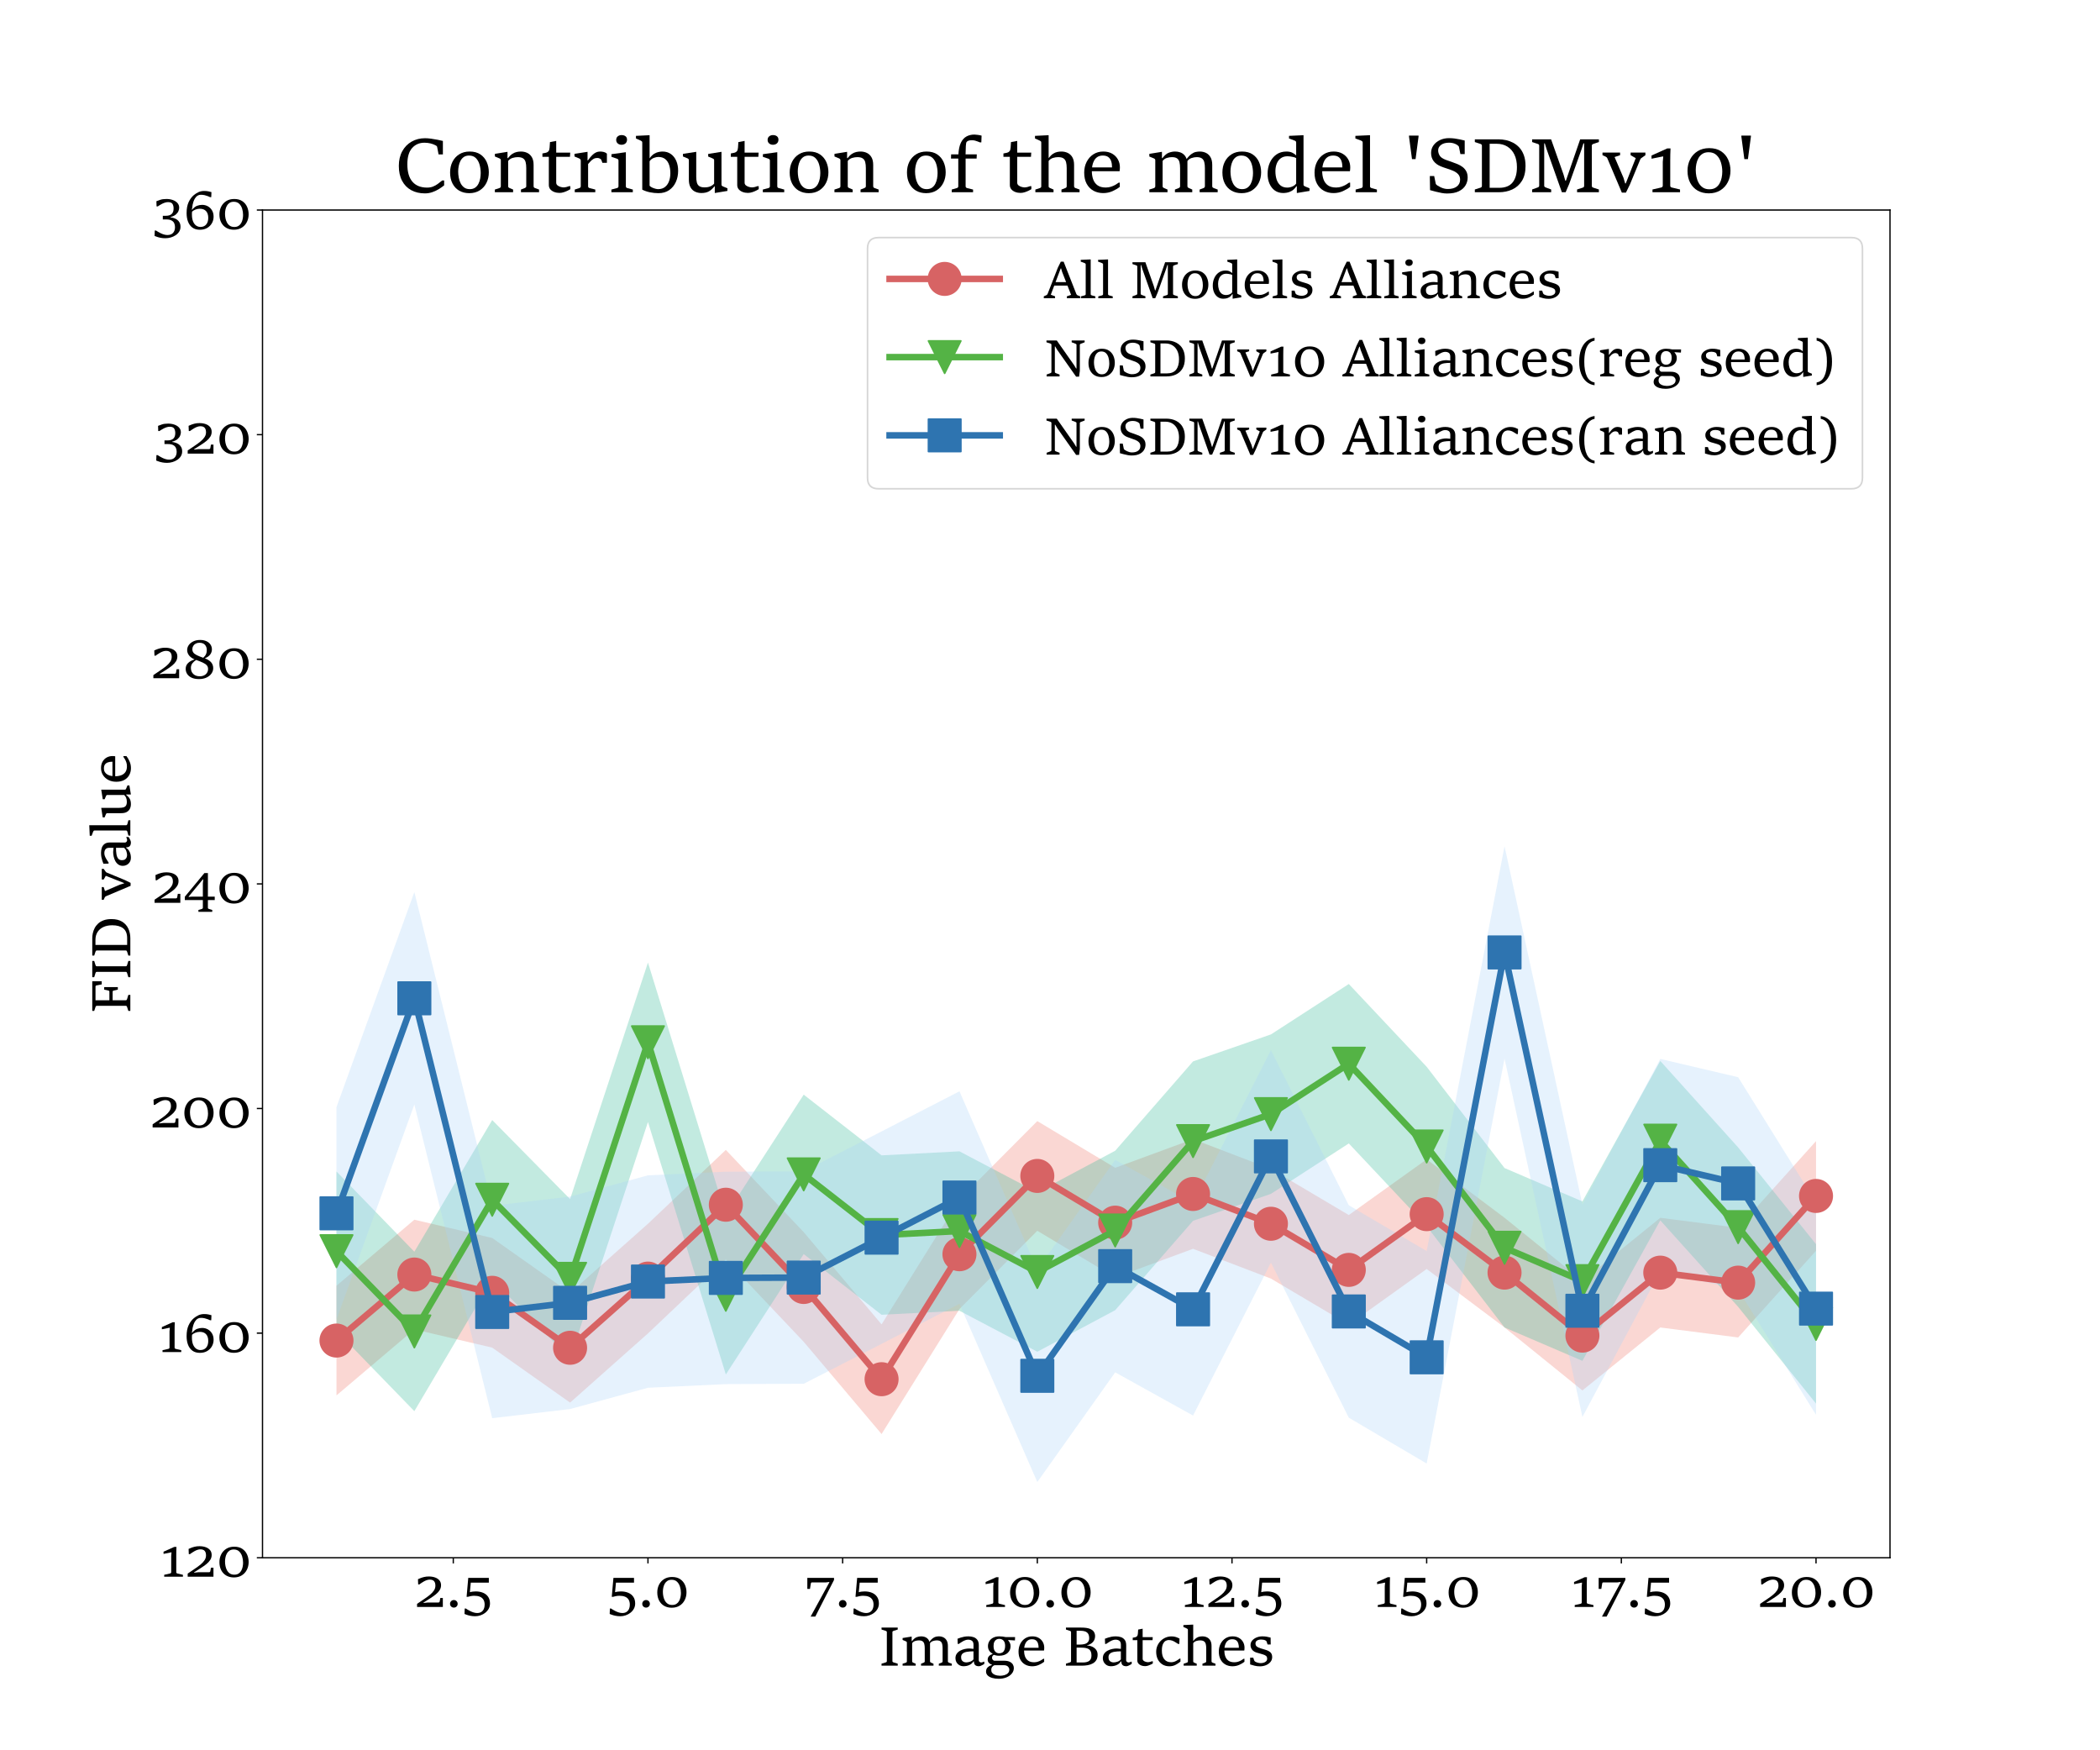 <?xml version="1.0" encoding="utf-8" standalone="no"?>
<!DOCTYPE svg PUBLIC "-//W3C//DTD SVG 1.1//EN"
  "http://www.w3.org/Graphics/SVG/1.1/DTD/svg11.dtd">
<svg xmlns:xlink="http://www.w3.org/1999/xlink" width="1296pt" height="1080pt" viewBox="0 0 1296 1080" xmlns="http://www.w3.org/2000/svg" version="1.1">
 <defs>
  <style type="text/css">*{stroke-linejoin: round; stroke-linecap: butt}</style>
 </defs>
 <g id="figure_1">
  <g id="patch_1">
   <path d="M 0 1080 
L 1296 1080 
L 1296 0 
L 0 0 
z
" style="fill: #ffffff"/>
  </g>
  <g id="axes_1">
   <g id="patch_2">
    <path d="M 162 961.2 
L 1166.4 961.2 
L 1166.4 129.6 
L 162 129.6 
z
" style="fill: #ffffff"/>
   </g>
   <g id="PolyCollection_1">
    <path d="M 207.655 793.35 
L 207.655 861.019 
L 255.712 820.283 
L 303.769 831.55 
L 351.827 865.47 
L 399.884 822.785 
L 447.942 777.204 
L 495.999 827.954 
L 544.056 884.867 
L 592.114 807.746 
L 640.171 759.431 
L 688.229 788.258 
L 736.286 770.572 
L 784.344 788.945 
L 832.401 817.406 
L 880.458 783.019 
L 928.516 819.094 
L 976.573 857.969 
L 1024.631 819.11 
L 1072.688 825.274 
L 1120.745 771.784 
L 1120.745 704.116 
L 1120.745 704.116 
L 1072.688 757.606 
L 1024.631 751.442 
L 976.573 790.3 
L 928.516 751.425 
L 880.458 715.351 
L 832.401 749.737 
L 784.344 721.276 
L 736.286 702.903 
L 688.229 720.589 
L 640.171 691.763 
L 592.114 740.078 
L 544.056 817.198 
L 495.999 760.285 
L 447.942 709.536 
L 399.884 755.117 
L 351.827 797.802 
L 303.769 763.882 
L 255.712 752.614 
L 207.655 793.35 
z
" clip-path="url(#pb6f20b6be2)" style="fill: #ef7a6d; fill-opacity: 0.3"/>
   </g>
   <g id="PolyCollection_2">
    <path d="M 207.655 722.855 
L 207.655 821.235 
L 255.712 870.753 
L 303.769 789.495 
L 351.827 838.281 
L 399.884 692.314 
L 447.942 848.121 
L 495.999 773.833 
L 544.056 811.279 
L 592.114 808.8 
L 640.171 834.076 
L 688.229 808.453 
L 736.286 753.308 
L 784.344 736.664 
L 832.401 705.555 
L 880.458 756.623 
L 928.516 819.109 
L 976.573 839.711 
L 1024.631 753.031 
L 1072.688 806.389 
L 1120.745 866.088 
L 1120.745 767.708 
L 1120.745 767.708 
L 1072.688 708.009 
L 1024.631 654.651 
L 976.573 741.331 
L 928.516 720.729 
L 880.458 658.244 
L 832.401 607.175 
L 784.344 638.285 
L 736.286 654.928 
L 688.229 710.073 
L 640.171 735.696 
L 592.114 710.421 
L 544.056 712.9 
L 495.999 675.453 
L 447.942 749.742 
L 399.884 593.934 
L 351.827 739.901 
L 303.769 691.115 
L 255.712 772.374 
L 207.655 722.855 
z
" clip-path="url(#pb6f20b6be2)" style="fill: #32b897; fill-opacity: 0.3"/>
   </g>
   <g id="PolyCollection_3">
    <path d="M 207.655 683.131 
L 207.655 814.215 
L 255.712 681.54 
L 303.769 875.089 
L 351.827 869.438 
L 399.884 856.312 
L 447.942 854.07 
L 495.999 853.858 
L 544.056 829.224 
L 592.114 804.473 
L 640.171 914.477 
L 688.229 846.796 
L 736.286 873.456 
L 784.344 779.085 
L 832.401 874.775 
L 880.458 903.066 
L 928.516 653.227 
L 976.573 874.329 
L 1024.631 784.486 
L 1072.688 795.769 
L 1120.745 873.014 
L 1120.745 741.93 
L 1120.745 741.93 
L 1072.688 664.685 
L 1024.631 653.402 
L 976.573 743.245 
L 928.516 522.143 
L 880.458 771.981 
L 832.401 743.691 
L 784.344 648.001 
L 736.286 742.372 
L 688.229 715.712 
L 640.171 783.393 
L 592.114 673.389 
L 544.056 698.14 
L 495.999 722.774 
L 447.942 722.986 
L 399.884 725.228 
L 351.827 738.354 
L 303.769 744.005 
L 255.712 550.455 
L 207.655 683.131 
z
" clip-path="url(#pb6f20b6be2)" style="fill: #aad2f9; fill-opacity: 0.3"/>
   </g>
   <g id="PathCollection_1">
    <defs>
     <path id="mac8fa7687d" d="M 0 3 
C 0.796 3 1.559 2.684 2.121 2.121 
C 2.684 1.559 3 0.796 3 0 
C 3 -0.796 2.684 -1.559 2.121 -2.121 
C 1.559 -2.684 0.796 -3 0 -3 
C -0.796 -3 -1.559 -2.684 -2.121 -2.121 
C -2.684 -1.559 -3 -0.796 -3 0 
C -3 0.796 -2.684 1.559 -2.121 2.121 
C -1.559 2.684 -0.796 3 0 3 
z
" style="stroke: #fcac68"/>
    </defs>
    <g clip-path="url(#pb6f20b6be2)">
     <use xlink:href="#mac8fa7687d" x="207.655" y="827.185" style="fill: #fcac68; stroke: #fcac68"/>
     <use xlink:href="#mac8fa7687d" x="255.712" y="786.449" style="fill: #fcac68; stroke: #fcac68"/>
     <use xlink:href="#mac8fa7687d" x="303.769" y="797.716" style="fill: #fcac68; stroke: #fcac68"/>
     <use xlink:href="#mac8fa7687d" x="351.827" y="831.636" style="fill: #fcac68; stroke: #fcac68"/>
     <use xlink:href="#mac8fa7687d" x="399.884" y="788.951" style="fill: #fcac68; stroke: #fcac68"/>
     <use xlink:href="#mac8fa7687d" x="447.942" y="743.37" style="fill: #fcac68; stroke: #fcac68"/>
     <use xlink:href="#mac8fa7687d" x="495.999" y="794.119" style="fill: #fcac68; stroke: #fcac68"/>
     <use xlink:href="#mac8fa7687d" x="544.056" y="851.032" style="fill: #fcac68; stroke: #fcac68"/>
     <use xlink:href="#mac8fa7687d" x="592.114" y="773.912" style="fill: #fcac68; stroke: #fcac68"/>
     <use xlink:href="#mac8fa7687d" x="640.171" y="725.597" style="fill: #fcac68; stroke: #fcac68"/>
     <use xlink:href="#mac8fa7687d" x="688.229" y="754.424" style="fill: #fcac68; stroke: #fcac68"/>
     <use xlink:href="#mac8fa7687d" x="736.286" y="736.738" style="fill: #fcac68; stroke: #fcac68"/>
     <use xlink:href="#mac8fa7687d" x="784.344" y="755.111" style="fill: #fcac68; stroke: #fcac68"/>
     <use xlink:href="#mac8fa7687d" x="832.401" y="783.572" style="fill: #fcac68; stroke: #fcac68"/>
     <use xlink:href="#mac8fa7687d" x="880.458" y="749.185" style="fill: #fcac68; stroke: #fcac68"/>
     <use xlink:href="#mac8fa7687d" x="928.516" y="785.26" style="fill: #fcac68; stroke: #fcac68"/>
     <use xlink:href="#mac8fa7687d" x="976.573" y="824.134" style="fill: #fcac68; stroke: #fcac68"/>
     <use xlink:href="#mac8fa7687d" x="1024.631" y="785.276" style="fill: #fcac68; stroke: #fcac68"/>
     <use xlink:href="#mac8fa7687d" x="1072.688" y="791.44" style="fill: #fcac68; stroke: #fcac68"/>
     <use xlink:href="#mac8fa7687d" x="1120.745" y="737.95" style="fill: #fcac68; stroke: #fcac68"/>
    </g>
   </g>
   <g id="PathCollection_2">
    <defs>
     <path id="m6f0a8e9ba2" d="M 0 3 
C 0.796 3 1.559 2.684 2.121 2.121 
C 2.684 1.559 3 0.796 3 0 
C 3 -0.796 2.684 -1.559 2.121 -2.121 
C 1.559 -2.684 0.796 -3 0 -3 
C -0.796 -3 -1.559 -2.684 -2.121 -2.121 
C -2.684 -1.559 -3 -0.796 -3 0 
C -3 0.796 -2.684 1.559 -2.121 2.121 
C -1.559 2.684 -0.796 3 0 3 
z
" style="stroke: #26a03e"/>
    </defs>
    <g clip-path="url(#pb6f20b6be2)">
     <use xlink:href="#m6f0a8e9ba2" x="207.655" y="772.045" style="fill: #26a03e; stroke: #26a03e"/>
     <use xlink:href="#m6f0a8e9ba2" x="255.712" y="821.563" style="fill: #26a03e; stroke: #26a03e"/>
     <use xlink:href="#m6f0a8e9ba2" x="303.769" y="740.305" style="fill: #26a03e; stroke: #26a03e"/>
     <use xlink:href="#m6f0a8e9ba2" x="351.827" y="789.091" style="fill: #26a03e; stroke: #26a03e"/>
     <use xlink:href="#m6f0a8e9ba2" x="399.884" y="643.124" style="fill: #26a03e; stroke: #26a03e"/>
     <use xlink:href="#m6f0a8e9ba2" x="447.942" y="798.931" style="fill: #26a03e; stroke: #26a03e"/>
     <use xlink:href="#m6f0a8e9ba2" x="495.999" y="724.643" style="fill: #26a03e; stroke: #26a03e"/>
     <use xlink:href="#m6f0a8e9ba2" x="544.056" y="762.089" style="fill: #26a03e; stroke: #26a03e"/>
     <use xlink:href="#m6f0a8e9ba2" x="592.114" y="759.611" style="fill: #26a03e; stroke: #26a03e"/>
     <use xlink:href="#m6f0a8e9ba2" x="640.171" y="784.886" style="fill: #26a03e; stroke: #26a03e"/>
     <use xlink:href="#m6f0a8e9ba2" x="688.229" y="759.263" style="fill: #26a03e; stroke: #26a03e"/>
     <use xlink:href="#m6f0a8e9ba2" x="736.286" y="704.118" style="fill: #26a03e; stroke: #26a03e"/>
     <use xlink:href="#m6f0a8e9ba2" x="784.344" y="687.474" style="fill: #26a03e; stroke: #26a03e"/>
     <use xlink:href="#m6f0a8e9ba2" x="832.401" y="656.365" style="fill: #26a03e; stroke: #26a03e"/>
     <use xlink:href="#m6f0a8e9ba2" x="880.458" y="707.433" style="fill: #26a03e; stroke: #26a03e"/>
     <use xlink:href="#m6f0a8e9ba2" x="928.516" y="769.919" style="fill: #26a03e; stroke: #26a03e"/>
     <use xlink:href="#m6f0a8e9ba2" x="976.573" y="790.521" style="fill: #26a03e; stroke: #26a03e"/>
     <use xlink:href="#m6f0a8e9ba2" x="1024.631" y="703.841" style="fill: #26a03e; stroke: #26a03e"/>
     <use xlink:href="#m6f0a8e9ba2" x="1072.688" y="757.199" style="fill: #26a03e; stroke: #26a03e"/>
     <use xlink:href="#m6f0a8e9ba2" x="1120.745" y="816.898" style="fill: #26a03e; stroke: #26a03e"/>
    </g>
   </g>
   <g id="PathCollection_3">
    <defs>
     <path id="m992f0e3849" d="M 0 3 
C 0.796 3 1.559 2.684 2.121 2.121 
C 2.684 1.559 3 0.796 3 0 
C 3 -0.796 2.684 -1.559 2.121 -2.121 
C 1.559 -2.684 0.796 -3 0 -3 
C -0.796 -3 -1.559 -2.684 -2.121 -2.121 
C -2.684 -1.559 -3 -0.796 -3 0 
C -3 0.796 -2.684 1.559 -2.121 2.121 
C -1.559 2.684 -0.796 3 0 3 
z
" style="stroke: #2e74b0"/>
    </defs>
    <g clip-path="url(#pb6f20b6be2)">
     <use xlink:href="#m992f0e3849" x="207.655" y="748.673" style="fill: #2e74b0; stroke: #2e74b0"/>
     <use xlink:href="#m992f0e3849" x="255.712" y="615.997" style="fill: #2e74b0; stroke: #2e74b0"/>
     <use xlink:href="#m992f0e3849" x="303.769" y="809.547" style="fill: #2e74b0; stroke: #2e74b0"/>
     <use xlink:href="#m992f0e3849" x="351.827" y="803.896" style="fill: #2e74b0; stroke: #2e74b0"/>
     <use xlink:href="#m992f0e3849" x="399.884" y="790.77" style="fill: #2e74b0; stroke: #2e74b0"/>
     <use xlink:href="#m992f0e3849" x="447.942" y="788.528" style="fill: #2e74b0; stroke: #2e74b0"/>
     <use xlink:href="#m992f0e3849" x="495.999" y="788.316" style="fill: #2e74b0; stroke: #2e74b0"/>
     <use xlink:href="#m992f0e3849" x="544.056" y="763.682" style="fill: #2e74b0; stroke: #2e74b0"/>
     <use xlink:href="#m992f0e3849" x="592.114" y="738.931" style="fill: #2e74b0; stroke: #2e74b0"/>
     <use xlink:href="#m992f0e3849" x="640.171" y="848.935" style="fill: #2e74b0; stroke: #2e74b0"/>
     <use xlink:href="#m992f0e3849" x="688.229" y="781.254" style="fill: #2e74b0; stroke: #2e74b0"/>
     <use xlink:href="#m992f0e3849" x="736.286" y="807.914" style="fill: #2e74b0; stroke: #2e74b0"/>
     <use xlink:href="#m992f0e3849" x="784.344" y="713.543" style="fill: #2e74b0; stroke: #2e74b0"/>
     <use xlink:href="#m992f0e3849" x="832.401" y="809.233" style="fill: #2e74b0; stroke: #2e74b0"/>
     <use xlink:href="#m992f0e3849" x="880.458" y="837.523" style="fill: #2e74b0; stroke: #2e74b0"/>
     <use xlink:href="#m992f0e3849" x="928.516" y="587.685" style="fill: #2e74b0; stroke: #2e74b0"/>
     <use xlink:href="#m992f0e3849" x="976.573" y="808.787" style="fill: #2e74b0; stroke: #2e74b0"/>
     <use xlink:href="#m992f0e3849" x="1024.631" y="718.944" style="fill: #2e74b0; stroke: #2e74b0"/>
     <use xlink:href="#m992f0e3849" x="1072.688" y="730.227" style="fill: #2e74b0; stroke: #2e74b0"/>
     <use xlink:href="#m992f0e3849" x="1120.745" y="807.472" style="fill: #2e74b0; stroke: #2e74b0"/>
    </g>
   </g>
   <g id="matplotlib.axis_1">
    <g id="xtick_1">
     <g id="line2d_1">
      <defs>
       <path id="maa39e76bf5" d="M 0 0 
L 0 3.5 
" style="stroke: #000000; stroke-width: 0.8"/>
      </defs>
      <g>
       <use xlink:href="#maa39e76bf5" x="279.741" y="961.2" style="stroke: #000000; stroke-width: 0.8"/>
      </g>
     </g>
     <g id="text_1">
      <!-- 2.5 -->
      <g transform="translate(255.532 991.575) scale(0.34 -0.34)">
       <defs>
        <path id="SitkaText-32" d="M 341 0 
L 341 353 
Q 785 657 1163 910 
Q 1542 1163 1825 1400 
Q 2108 1638 2264 1884 
Q 2421 2130 2421 2415 
Q 2421 2756 2267 2929 
Q 2113 3103 1781 3103 
Q 1610 3103 1433 3040 
Q 1257 2978 1095 2885 
Q 933 2793 803 2703 
Q 674 2614 597 2557 
L 467 2557 
L 444 3149 
Q 543 3197 721 3269 
Q 899 3342 1140 3400 
Q 1382 3459 1673 3459 
Q 2065 3459 2379 3348 
Q 2694 3237 2877 3018 
Q 3061 2799 3061 2469 
Q 3061 2159 2904 1910 
Q 2748 1661 2472 1436 
Q 2196 1212 1836 985 
Q 1476 759 1070 498 
L 1070 455 
L 1553 506 
L 2751 506 
Q 2822 506 2860 539 
Q 2899 572 2910 629 
L 2978 1018 
L 3265 1018 
L 3265 0 
L 341 0 
z
" transform="scale(0.016)"/>
        <path id="SitkaText-2e" d="M 518 356 
Q 518 538 643 663 
Q 768 788 950 788 
Q 1132 788 1257 663 
Q 1382 538 1382 356 
Q 1382 174 1257 51 
Q 1132 -71 950 -71 
Q 768 -71 643 51 
Q 518 174 518 356 
z
" transform="scale(0.016)"/>
        <path id="SitkaText-35" d="M 316 -794 
L 339 -176 
L 472 -176 
Q 549 -228 685 -313 
Q 822 -398 997 -483 
Q 1172 -569 1367 -627 
Q 1562 -686 1758 -686 
Q 2034 -686 2220 -565 
Q 2406 -444 2503 -232 
Q 2600 -20 2600 250 
Q 2600 609 2459 835 
Q 2318 1061 2055 1166 
Q 1792 1271 1422 1271 
Q 1203 1271 992 1225 
Q 782 1180 688 1149 
L 552 1152 
L 740 3297 
L 3075 3297 
L 3075 2762 
L 1027 2762 
L 925 1675 
Q 1058 1718 1247 1741 
Q 1437 1764 1584 1764 
Q 2051 1764 2416 1613 
Q 2782 1462 2994 1157 
Q 3206 853 3206 393 
Q 3206 68 3062 -196 
Q 2918 -461 2676 -651 
Q 2435 -842 2137 -946 
Q 1840 -1050 1533 -1050 
Q 1229 -1050 990 -1001 
Q 751 -953 582 -892 
Q 413 -831 316 -794 
z
" transform="scale(0.016)"/>
       </defs>
       <use xlink:href="#SitkaText-32"/>
       <use xlink:href="#SitkaText-2e" x="57.022"/>
       <use xlink:href="#SitkaText-35" x="86.533"/>
      </g>
     </g>
    </g>
    <g id="xtick_2">
     <g id="line2d_2">
      <g>
       <use xlink:href="#maa39e76bf5" x="399.884" y="961.2" style="stroke: #000000; stroke-width: 0.8"/>
      </g>
     </g>
     <g id="text_2">
      <!-- 5.0 -->
      <g transform="translate(374.549 991.575) scale(0.34 -0.34)">
       <defs>
        <path id="SitkaText-30" d="M 2022 -85 
Q 1533 -85 1163 125 
Q 794 336 586 727 
Q 378 1118 378 1653 
Q 378 2145 583 2541 
Q 788 2938 1163 3170 
Q 1539 3402 2051 3402 
Q 2608 3402 2971 3159 
Q 3334 2916 3513 2519 
Q 3692 2122 3692 1664 
Q 3692 1175 3488 778 
Q 3285 381 2911 148 
Q 2537 -85 2022 -85 
z
M 2065 228 
Q 2355 228 2547 351 
Q 2739 475 2851 677 
Q 2964 879 3012 1118 
Q 3061 1357 3061 1587 
Q 3061 1960 2954 2304 
Q 2847 2648 2615 2867 
Q 2384 3086 2005 3086 
Q 1718 3086 1526 2959 
Q 1334 2833 1221 2629 
Q 1109 2426 1061 2187 
Q 1013 1948 1013 1721 
Q 1013 1468 1065 1206 
Q 1118 944 1239 722 
Q 1360 501 1563 364 
Q 1766 228 2065 228 
z
" transform="scale(0.016)"/>
       </defs>
       <use xlink:href="#SitkaText-35"/>
       <use xlink:href="#SitkaText-2e" x="55.867"/>
       <use xlink:href="#SitkaText-30" x="85.378"/>
      </g>
     </g>
    </g>
    <g id="xtick_3">
     <g id="line2d_3">
      <g>
       <use xlink:href="#maa39e76bf5" x="520.028" y="961.2" style="stroke: #000000; stroke-width: 0.8"/>
      </g>
     </g>
     <g id="text_3">
      <!-- 7.5 -->
      <g transform="translate(496.098 991.575) scale(0.34 -0.34)">
       <defs>
        <path id="SitkaText-37" d="M 768 -1089 
L 2887 2782 
L 2887 2836 
L 2515 2788 
L 939 2788 
Q 816 2788 794 2668 
L 694 2051 
L 393 2051 
L 393 3297 
L 3422 3297 
L 3422 3066 
L 1297 -1089 
L 768 -1089 
z
" transform="scale(0.016)"/>
       </defs>
       <use xlink:href="#SitkaText-37"/>
       <use xlink:href="#SitkaText-2e" x="55.378"/>
       <use xlink:href="#SitkaText-35" x="84.889"/>
      </g>
     </g>
    </g>
    <g id="xtick_4">
     <g id="line2d_4">
      <g>
       <use xlink:href="#maa39e76bf5" x="640.171" y="961.2" style="stroke: #000000; stroke-width: 0.8"/>
      </g>
     </g>
     <g id="text_4">
      <!-- 10.0 -->
      <g transform="translate(605.717 991.575) scale(0.34 -0.34)">
       <defs>
        <path id="SitkaText-31" d="M 543 0 
L 543 213 
L 1220 367 
Q 1272 381 1304 416 
Q 1337 452 1337 515 
L 1337 2341 
L 1374 2759 
L 1326 2759 
L 469 2586 
L 469 2833 
L 1684 3379 
L 1934 3379 
Q 1923 3180 1917 2915 
Q 1912 2651 1912 2432 
L 1912 515 
Q 1912 449 1941 415 
Q 1971 381 2022 367 
L 2668 213 
L 2668 0 
L 543 0 
z
" transform="scale(0.016)"/>
       </defs>
       <use xlink:href="#SitkaText-31"/>
       <use xlink:href="#SitkaText-30" x="45.867"/>
       <use xlink:href="#SitkaText-2e" x="109.511"/>
       <use xlink:href="#SitkaText-30" x="139.022"/>
      </g>
     </g>
    </g>
    <g id="xtick_5">
     <g id="line2d_5">
      <g>
       <use xlink:href="#maa39e76bf5" x="760.315" y="961.2" style="stroke: #000000; stroke-width: 0.8"/>
      </g>
     </g>
     <g id="text_5">
      <!-- 12.5 -->
      <g transform="translate(728.307 991.575) scale(0.34 -0.34)">
       <use xlink:href="#SitkaText-31"/>
       <use xlink:href="#SitkaText-32" x="45.867"/>
       <use xlink:href="#SitkaText-2e" x="102.889"/>
       <use xlink:href="#SitkaText-35" x="132.4"/>
      </g>
     </g>
    </g>
    <g id="xtick_6">
     <g id="line2d_6">
      <g>
       <use xlink:href="#maa39e76bf5" x="880.458" y="961.2" style="stroke: #000000; stroke-width: 0.8"/>
      </g>
     </g>
     <g id="text_6">
      <!-- 15.0 -->
      <g transform="translate(847.324 991.575) scale(0.34 -0.34)">
       <use xlink:href="#SitkaText-31"/>
       <use xlink:href="#SitkaText-35" x="45.867"/>
       <use xlink:href="#SitkaText-2e" x="101.733"/>
       <use xlink:href="#SitkaText-30" x="131.244"/>
      </g>
     </g>
    </g>
    <g id="xtick_7">
     <g id="line2d_7">
      <g>
       <use xlink:href="#maa39e76bf5" x="1000.602" y="961.2" style="stroke: #000000; stroke-width: 0.8"/>
      </g>
     </g>
     <g id="text_7">
      <!-- 17.5 -->
      <g transform="translate(968.873 991.575) scale(0.34 -0.34)">
       <use xlink:href="#SitkaText-31"/>
       <use xlink:href="#SitkaText-37" x="45.867"/>
       <use xlink:href="#SitkaText-2e" x="101.244"/>
       <use xlink:href="#SitkaText-35" x="130.756"/>
      </g>
     </g>
    </g>
    <g id="xtick_8">
     <g id="line2d_8">
      <g>
       <use xlink:href="#maa39e76bf5" x="1120.745" y="961.2" style="stroke: #000000; stroke-width: 0.8"/>
      </g>
     </g>
     <g id="text_8">
      <!-- 20.0 -->
      <g transform="translate(1084.397 991.575) scale(0.34 -0.34)">
       <use xlink:href="#SitkaText-32"/>
       <use xlink:href="#SitkaText-30" x="57.022"/>
       <use xlink:href="#SitkaText-2e" x="120.667"/>
       <use xlink:href="#SitkaText-30" x="150.178"/>
      </g>
     </g>
    </g>
    <g id="text_9">
     <!-- Image Batches -->
     <g transform="translate(542.213 1027.789) scale(0.36 -0.36)">
      <defs>
       <path id="SitkaText-49" d="M 316 0 
L 316 213 
L 777 353 
Q 828 370 856 401 
Q 885 432 885 495 
L 885 3590 
Q 885 3649 853 3680 
Q 822 3712 777 3726 
L 316 3871 
L 316 4079 
L 2051 4079 
L 2051 3871 
L 1593 3726 
Q 1547 3712 1514 3679 
Q 1482 3647 1482 3590 
L 1482 495 
Q 1482 432 1514 399 
Q 1547 367 1593 353 
L 2051 213 
L 2051 0 
L 316 0 
z
" transform="scale(0.016)"/>
       <path id="SitkaText-6d" d="M 2236 0 
L 2236 208 
L 2520 319 
Q 2569 338 2601 371 
Q 2634 404 2634 469 
L 2634 1863 
Q 2634 2130 2587 2319 
Q 2540 2509 2405 2608 
Q 2270 2708 2000 2708 
Q 1818 2708 1617 2647 
Q 1417 2586 1286 2415 
L 1286 461 
Q 1286 401 1320 371 
Q 1354 341 1400 321 
L 1664 208 
L 1664 0 
L 262 0 
L 262 208 
L 609 319 
Q 654 333 687 367 
Q 720 401 720 461 
L 720 2469 
Q 720 2532 685 2564 
Q 651 2597 597 2617 
L 262 2756 
L 262 2961 
L 1235 3118 
L 1235 2631 
L 1272 2631 
Q 1519 2958 1765 3049 
Q 2011 3140 2247 3140 
Q 2446 3140 2624 3083 
Q 2802 3026 2938 2894 
Q 3075 2762 3149 2534 
L 3200 2495 
L 3200 469 
Q 3200 401 3234 372 
Q 3268 344 3314 321 
L 3573 208 
L 3573 0 
L 2236 0 
z
M 4142 0 
L 4142 208 
L 4435 319 
Q 4483 338 4515 371 
Q 4548 404 4548 469 
L 4548 1863 
Q 4548 2130 4501 2319 
Q 4454 2509 4317 2608 
Q 4181 2708 3908 2708 
Q 3732 2708 3517 2638 
Q 3302 2569 3172 2369 
L 3095 2503 
Q 3311 2805 3496 2938 
Q 3681 3072 3844 3106 
Q 4008 3140 4156 3140 
Q 4417 3140 4635 3033 
Q 4853 2927 4983 2699 
Q 5114 2472 5114 2108 
L 5114 469 
Q 5114 404 5148 371 
Q 5183 338 5228 321 
L 5535 208 
L 5535 0 
L 4142 0 
z
" transform="scale(0.016)"/>
       <path id="SitkaText-61" d="M 1198 -60 
Q 922 -60 725 62 
Q 529 185 424 380 
Q 319 575 319 796 
Q 319 1089 464 1289 
Q 609 1490 836 1611 
Q 1064 1732 1317 1786 
Q 1570 1840 1786 1840 
Q 1829 1840 1924 1831 
Q 2020 1823 2116 1813 
Q 2213 1803 2250 1798 
L 2253 2219 
Q 2256 2540 2095 2662 
Q 1934 2785 1681 2785 
Q 1536 2785 1391 2735 
Q 1246 2685 1112 2609 
Q 979 2534 866 2457 
Q 754 2381 674 2330 
L 560 2330 
L 541 2884 
Q 705 2947 877 3005 
Q 1050 3063 1253 3101 
Q 1456 3140 1715 3140 
Q 1994 3140 2247 3059 
Q 2500 2978 2662 2766 
Q 2825 2554 2822 2159 
L 2816 580 
Q 2816 475 2900 408 
Q 2984 341 3086 341 
Q 3143 341 3221 369 
Q 3300 398 3365 430 
L 3411 430 
L 3411 191 
Q 3357 151 3253 91 
Q 3149 31 3035 -14 
Q 2921 -60 2830 -60 
Q 2563 -60 2430 65 
Q 2298 191 2298 458 
L 2261 458 
Q 2105 236 1913 125 
Q 1721 14 1533 -23 
Q 1345 -60 1198 -60 
z
M 1476 350 
Q 1661 350 1893 428 
Q 2125 506 2250 677 
L 2250 1536 
Q 1855 1536 1556 1486 
Q 1257 1436 1091 1299 
Q 925 1163 925 899 
Q 925 686 1010 566 
Q 1095 447 1223 398 
Q 1351 350 1476 350 
z
" transform="scale(0.016)"/>
       <path id="SitkaText-67" d="M 1624 1064 
Q 1454 1064 1297 1095 
Q 1141 1126 1067 1158 
Q 996 1135 930 1052 
Q 865 970 865 845 
Q 865 737 934 646 
Q 1004 555 1092 529 
L 2156 529 
Q 2549 529 2778 411 
Q 3007 293 3105 115 
Q 3203 -63 3203 -247 
Q 3203 -586 2987 -847 
Q 2771 -1109 2404 -1257 
Q 2037 -1405 1584 -1405 
Q 1198 -1405 889 -1315 
Q 580 -1226 402 -1052 
Q 225 -879 225 -631 
Q 225 -341 414 -169 
Q 603 3 853 65 
L 853 102 
Q 754 134 648 202 
Q 543 270 470 378 
Q 398 486 398 640 
Q 398 819 480 943 
Q 563 1067 685 1141 
Q 808 1215 927 1240 
L 927 1271 
Q 822 1334 705 1438 
Q 589 1542 509 1701 
Q 430 1860 430 2082 
Q 430 2389 579 2628 
Q 728 2867 1002 3003 
Q 1277 3140 1650 3140 
Q 1852 3140 2014 3117 
Q 2176 3095 2330 3061 
L 3337 3061 
L 3320 2702 
L 2591 2748 
L 2591 2722 
Q 2708 2580 2779 2440 
Q 2850 2301 2850 2074 
Q 2850 1641 2528 1352 
Q 2207 1064 1624 1064 
z
M 1630 1326 
Q 1835 1326 1977 1414 
Q 2119 1502 2194 1677 
Q 2270 1852 2270 2116 
Q 2270 2497 2095 2685 
Q 1920 2873 1633 2873 
Q 1471 2873 1334 2796 
Q 1198 2719 1114 2552 
Q 1030 2386 1030 2113 
Q 1030 1715 1196 1520 
Q 1363 1326 1630 1326 
z
M 1715 -1081 
Q 1960 -1081 2189 -1017 
Q 2418 -953 2567 -806 
Q 2717 -660 2717 -418 
Q 2717 -259 2576 -104 
Q 2435 51 2113 51 
L 1129 51 
Q 1016 20 900 -108 
Q 785 -236 785 -472 
Q 785 -651 880 -770 
Q 976 -890 1124 -957 
Q 1272 -1024 1431 -1052 
Q 1590 -1081 1715 -1081 
z
" transform="scale(0.016)"/>
       <path id="SitkaText-65" d="M 1741 -65 
Q 1328 -65 995 115 
Q 663 296 469 648 
Q 276 1001 276 1513 
Q 276 1971 462 2339 
Q 649 2708 980 2924 
Q 1311 3140 1749 3140 
Q 2153 3140 2439 2972 
Q 2725 2805 2877 2529 
Q 3029 2253 3029 1929 
Q 3029 1892 3026 1833 
Q 3024 1775 3019 1718 
Q 3015 1661 3004 1621 
L 825 1621 
L 842 1917 
L 2424 1917 
Q 2424 2196 2354 2401 
Q 2284 2606 2129 2718 
Q 1974 2830 1715 2830 
Q 1465 2830 1300 2723 
Q 1135 2617 1039 2440 
Q 944 2264 904 2055 
Q 865 1846 865 1644 
Q 865 1283 968 993 
Q 1072 703 1308 533 
Q 1545 364 1943 364 
Q 2162 364 2352 428 
Q 2543 492 2694 580 
Q 2845 668 2941 742 
L 3021 742 
L 3021 415 
Q 2808 242 2469 88 
Q 2131 -65 1741 -65 
z
" transform="scale(0.016)"/>
       <path id="SitkaText-20" transform="scale(0.016)"/>
       <path id="SitkaText-42" d="M 316 0 
L 316 213 
L 754 353 
Q 802 367 832 399 
Q 862 432 862 495 
L 862 3590 
Q 862 3649 830 3680 
Q 799 3712 754 3726 
L 316 3871 
L 316 4079 
L 1957 4079 
Q 2557 4079 2877 3949 
Q 3197 3820 3318 3614 
Q 3439 3408 3439 3174 
Q 3439 2788 3206 2533 
Q 2973 2278 2574 2179 
L 2574 2162 
Q 2901 2145 3157 2021 
Q 3413 1897 3561 1684 
Q 3709 1471 3709 1180 
Q 3709 828 3569 599 
Q 3430 370 3191 239 
Q 2953 108 2655 54 
Q 2358 0 2042 0 
L 316 0 
z
M 1459 3738 
L 1459 2258 
L 1752 2258 
Q 2350 2258 2579 2440 
Q 2808 2623 2808 2938 
Q 2808 3359 2584 3548 
Q 2361 3738 1869 3738 
L 1459 3738 
z
M 1459 1931 
L 1459 341 
L 2108 341 
Q 2586 341 2817 517 
Q 3049 694 3049 1089 
Q 3049 1556 2803 1743 
Q 2557 1931 1968 1931 
L 1459 1931 
z
" transform="scale(0.016)"/>
       <path id="SitkaText-74" d="M 2293 3055 
L 2273 2731 
L 1212 2731 
L 1212 742 
Q 1212 609 1314 528 
Q 1417 447 1552 410 
Q 1687 373 1781 373 
Q 1880 373 2014 407 
Q 2148 441 2205 469 
L 2301 469 
L 2301 236 
Q 2250 202 2116 133 
Q 1983 65 1810 7 
Q 1638 -51 1465 -51 
Q 1246 -51 1058 21 
Q 870 94 756 229 
Q 643 364 643 555 
L 643 2731 
L 148 2731 
L 148 2992 
Q 310 3018 429 3048 
Q 549 3078 620 3166 
Q 691 3254 703 3450 
L 731 3868 
L 1212 3959 
L 1212 3055 
L 2293 3055 
z
" transform="scale(0.016)"/>
       <path id="SitkaText-63" d="M 2805 759 
L 2890 759 
L 2890 435 
Q 2682 262 2386 98 
Q 2091 -65 1701 -65 
Q 1266 -65 950 135 
Q 634 336 462 685 
Q 290 1035 290 1485 
Q 290 1846 425 2147 
Q 560 2449 790 2671 
Q 1021 2893 1312 3014 
Q 1604 3135 1920 3135 
Q 2145 3135 2312 3092 
Q 2480 3049 2598 2993 
Q 2717 2938 2788 2904 
L 2768 2330 
L 2640 2330 
Q 2489 2418 2342 2514 
Q 2196 2611 2024 2678 
Q 1852 2745 1621 2745 
Q 1519 2745 1382 2692 
Q 1246 2640 1169 2554 
Q 1107 2483 1044 2373 
Q 981 2264 940 2079 
Q 899 1894 899 1601 
Q 899 1018 1155 692 
Q 1411 367 1900 367 
Q 2094 367 2263 434 
Q 2432 501 2568 593 
Q 2705 686 2805 759 
z
" transform="scale(0.016)"/>
       <path id="SitkaText-68" d="M 239 208 
L 583 321 
Q 640 341 667 371 
Q 694 401 694 458 
L 694 3834 
Q 694 3897 660 3929 
Q 626 3962 572 3985 
L 211 4147 
L 211 4349 
L 1263 4400 
L 1263 2790 
L 1263 2631 
Q 1434 2856 1599 2964 
Q 1764 3072 1926 3106 
Q 2088 3140 2244 3140 
Q 2515 3140 2738 3033 
Q 2961 2927 3093 2699 
Q 3226 2472 3226 2108 
L 3226 472 
Q 3226 404 3258 371 
Q 3291 338 3337 321 
L 3649 208 
L 3649 0 
L 2253 0 
L 2253 208 
L 2543 321 
Q 2591 338 2624 371 
Q 2657 404 2657 472 
L 2657 1863 
Q 2657 2130 2607 2319 
Q 2557 2509 2415 2608 
Q 2273 2708 1991 2708 
Q 1801 2708 1599 2647 
Q 1397 2586 1263 2415 
L 1263 461 
Q 1263 401 1293 372 
Q 1323 344 1374 321 
L 1641 208 
L 1641 0 
L 239 0 
L 239 208 
z
" transform="scale(0.016)"/>
       <path id="SitkaText-73" d="M 373 131 
L 373 856 
L 708 856 
L 799 580 
Q 819 523 854 483 
Q 890 444 930 421 
Q 1044 358 1202 315 
Q 1360 273 1516 273 
Q 1673 273 1829 321 
Q 1985 370 2090 473 
Q 2196 577 2196 745 
Q 2196 956 2068 1054 
Q 1940 1152 1707 1217 
Q 1547 1266 1388 1310 
Q 1229 1354 1075 1399 
Q 751 1496 583 1713 
Q 415 1931 415 2216 
Q 415 2486 593 2693 
Q 771 2901 1059 3020 
Q 1348 3140 1678 3140 
Q 1946 3140 2149 3103 
Q 2352 3066 2566 3007 
L 2577 2270 
L 2239 2270 
L 2145 2566 
Q 2131 2614 2092 2649 
Q 2054 2685 2014 2705 
Q 1917 2753 1799 2776 
Q 1681 2799 1553 2799 
Q 1294 2799 1120 2695 
Q 947 2591 947 2384 
Q 947 2170 1081 2056 
Q 1215 1943 1493 1857 
Q 1627 1818 1763 1776 
Q 1900 1735 2022 1698 
Q 2378 1593 2556 1416 
Q 2734 1240 2734 922 
Q 2734 612 2544 390 
Q 2355 168 2058 48 
Q 1761 -71 1431 -71 
Q 1112 -71 852 -5 
Q 592 60 373 131 
z
" transform="scale(0.016)"/>
      </defs>
      <use xlink:href="#SitkaText-49"/>
      <use xlink:href="#SitkaText-6d" x="36.978"/>
      <use xlink:href="#SitkaText-61" x="126.667"/>
      <use xlink:href="#SitkaText-67" x="180.622"/>
      <use xlink:href="#SitkaText-65" x="235.511"/>
      <use xlink:href="#SitkaText-20" x="287.644"/>
      <use xlink:href="#SitkaText-42" x="316.133"/>
      <use xlink:href="#SitkaText-61" x="379.333"/>
      <use xlink:href="#SitkaText-74" x="433.289"/>
      <use xlink:href="#SitkaText-63" x="471.244"/>
      <use xlink:href="#SitkaText-68" x="519.155"/>
      <use xlink:href="#SitkaText-65" x="578.844"/>
      <use xlink:href="#SitkaText-73" x="630.978"/>
     </g>
    </g>
   </g>
   <g id="matplotlib.axis_2">
    <g id="ytick_1">
     <g id="line2d_9">
      <defs>
       <path id="m8d3e502f95" d="M 0 0 
L -3.5 0 
" style="stroke: #000000; stroke-width: 0.8"/>
      </defs>
      <g>
       <use xlink:href="#m8d3e502f95" x="162" y="961.2" style="stroke: #000000; stroke-width: 0.8"/>
      </g>
     </g>
     <g id="text_10">
      <!-- 120 -->
      <g transform="translate(98.379 972.888) scale(0.34 -0.34)">
       <use xlink:href="#SitkaText-31"/>
       <use xlink:href="#SitkaText-32" x="45.867"/>
       <use xlink:href="#SitkaText-30" x="102.889"/>
      </g>
     </g>
    </g>
    <g id="ytick_2">
     <g id="line2d_10">
      <g>
       <use xlink:href="#m8d3e502f95" x="162" y="822.6" style="stroke: #000000; stroke-width: 0.8"/>
      </g>
     </g>
     <g id="text_11">
      <!-- 160 -->
      <g transform="translate(97.349 834.288) scale(0.34 -0.34)">
       <defs>
        <path id="SitkaText-36" d="M 1920 -88 
Q 1405 -88 1071 153 
Q 737 395 572 822 
Q 407 1249 407 1803 
Q 407 2560 640 3052 
Q 873 3544 1229 3843 
Q 1468 4045 1756 4178 
Q 2045 4312 2406 4312 
Q 2682 4312 2891 4266 
Q 3101 4221 3226 4181 
L 3203 3612 
L 3069 3612 
Q 2973 3661 2815 3723 
Q 2657 3786 2459 3833 
Q 2261 3880 2040 3880 
Q 1846 3880 1721 3814 
Q 1596 3749 1510 3666 
Q 1448 3607 1355 3467 
Q 1263 3328 1173 3065 
Q 1084 2802 1035 2369 
L 1001 2193 
L 1027 2179 
Q 1326 2534 1609 2635 
Q 1892 2736 2168 2736 
Q 2529 2736 2823 2571 
Q 3118 2406 3294 2104 
Q 3470 1803 3470 1397 
Q 3470 987 3276 650 
Q 3083 313 2735 112 
Q 2387 -88 1920 -88 
z
M 1977 230 
Q 2392 230 2628 506 
Q 2864 782 2864 1254 
Q 2864 1755 2618 2024 
Q 2372 2293 1914 2293 
Q 1656 2293 1425 2206 
Q 1195 2119 1027 1966 
Q 1018 1903 1014 1824 
Q 1010 1746 1010 1655 
Q 1010 1161 1145 845 
Q 1280 529 1500 379 
Q 1721 230 1977 230 
z
" transform="scale(0.016)"/>
       </defs>
       <use xlink:href="#SitkaText-31"/>
       <use xlink:href="#SitkaText-36" x="45.867"/>
       <use xlink:href="#SitkaText-30" x="105.911"/>
      </g>
     </g>
    </g>
    <g id="ytick_3">
     <g id="line2d_11">
      <g>
       <use xlink:href="#m8d3e502f95" x="162" y="684" style="stroke: #000000; stroke-width: 0.8"/>
      </g>
     </g>
     <g id="text_12">
      <!-- 200 -->
      <g transform="translate(92.339 695.688) scale(0.34 -0.34)">
       <use xlink:href="#SitkaText-32"/>
       <use xlink:href="#SitkaText-30" x="57.022"/>
       <use xlink:href="#SitkaText-30" x="120.667"/>
      </g>
     </g>
    </g>
    <g id="ytick_4">
     <g id="line2d_12">
      <g>
       <use xlink:href="#m8d3e502f95" x="162" y="545.4" style="stroke: #000000; stroke-width: 0.8"/>
      </g>
     </g>
     <g id="text_13">
      <!-- 240 -->
      <g transform="translate(93.529 557.087) scale(0.34 -0.34)">
       <defs>
        <path id="SitkaText-34" d="M 208 316 
L 208 688 
L 2432 3376 
L 2830 3376 
L 2827 -549 
Q 2827 -612 2855 -643 
Q 2884 -674 2938 -691 
L 3322 -811 
L 3322 -1018 
L 1752 -1018 
L 1752 -811 
L 2145 -691 
Q 2202 -674 2229 -643 
Q 2256 -612 2256 -549 
L 2256 2187 
L 2304 2660 
L 2256 2660 
L 646 714 
L 646 668 
L 1013 703 
L 3604 703 
L 3604 316 
L 208 316 
z
" transform="scale(0.016)"/>
       </defs>
       <use xlink:href="#SitkaText-32"/>
       <use xlink:href="#SitkaText-34" x="57.022"/>
       <use xlink:href="#SitkaText-30" x="117.156"/>
      </g>
     </g>
    </g>
    <g id="ytick_5">
     <g id="line2d_13">
      <g>
       <use xlink:href="#m8d3e502f95" x="162" y="406.8" style="stroke: #000000; stroke-width: 0.8"/>
      </g>
     </g>
     <g id="text_14">
      <!-- 280 -->
      <g transform="translate(92.791 418.488) scale(0.34 -0.34)">
       <defs>
        <path id="SitkaText-38" d="M 1943 -97 
Q 1459 -97 1125 56 
Q 791 210 617 473 
Q 444 737 444 1070 
Q 444 1442 702 1708 
Q 961 1974 1456 2130 
Q 1024 2324 818 2595 
Q 612 2867 612 3194 
Q 612 3502 796 3762 
Q 981 4022 1311 4180 
Q 1641 4338 2077 4338 
Q 2497 4338 2797 4198 
Q 3098 4059 3258 3817 
Q 3419 3575 3419 3265 
Q 3419 2953 3224 2688 
Q 3029 2423 2617 2256 
Q 3109 2068 3338 1795 
Q 3567 1522 3567 1143 
Q 3567 816 3370 533 
Q 3174 250 2811 76 
Q 2449 -97 1943 -97 
z
M 2438 2318 
Q 2549 2421 2640 2539 
Q 2731 2657 2785 2816 
Q 2839 2975 2839 3197 
Q 2839 3553 2631 3787 
Q 2424 4022 2000 4022 
Q 1764 4022 1583 3925 
Q 1402 3829 1301 3662 
Q 1200 3496 1200 3285 
Q 1200 3063 1319 2904 
Q 1439 2745 1711 2610 
Q 1983 2475 2438 2318 
z
M 2034 219 
Q 2330 219 2541 327 
Q 2753 435 2868 623 
Q 2984 811 2984 1050 
Q 2984 1303 2834 1468 
Q 2685 1633 2386 1771 
Q 2088 1909 1633 2071 
Q 1368 1906 1201 1687 
Q 1035 1468 1035 1172 
Q 1035 737 1308 478 
Q 1582 219 2034 219 
z
" transform="scale(0.016)"/>
       </defs>
       <use xlink:href="#SitkaText-32"/>
       <use xlink:href="#SitkaText-38" x="57.022"/>
       <use xlink:href="#SitkaText-30" x="119.333"/>
      </g>
     </g>
    </g>
    <g id="ytick_6">
     <g id="line2d_14">
      <g>
       <use xlink:href="#m8d3e502f95" x="162" y="268.2" style="stroke: #000000; stroke-width: 0.8"/>
      </g>
     </g>
     <g id="text_15">
      <!-- 320 -->
      <g transform="translate(94.889 279.887) scale(0.34 -0.34)">
       <defs>
        <path id="SitkaText-33" d="M 282 -791 
L 304 -174 
L 438 -174 
Q 518 -225 657 -310 
Q 797 -395 973 -482 
Q 1149 -569 1347 -627 
Q 1545 -686 1738 -686 
Q 2165 -686 2382 -442 
Q 2600 -199 2600 210 
Q 2600 458 2509 654 
Q 2418 850 2204 965 
Q 1991 1081 1627 1081 
L 1217 1081 
L 1217 1496 
L 1565 1496 
Q 1997 1496 2219 1699 
Q 2441 1903 2441 2332 
Q 2441 2642 2313 2844 
Q 2185 3046 1809 3046 
Q 1644 3046 1472 2992 
Q 1300 2938 1140 2857 
Q 981 2776 852 2695 
Q 723 2614 643 2560 
L 509 2560 
L 489 3146 
Q 632 3200 910 3301 
Q 1189 3402 1627 3402 
Q 2011 3402 2341 3287 
Q 2671 3172 2873 2951 
Q 3075 2731 3075 2412 
Q 3075 2233 2989 2026 
Q 2904 1820 2691 1638 
Q 2478 1456 2091 1351 
L 2091 1317 
Q 2276 1297 2473 1234 
Q 2671 1172 2840 1051 
Q 3009 930 3116 732 
Q 3223 535 3223 247 
Q 3223 -63 3072 -303 
Q 2921 -543 2671 -709 
Q 2421 -876 2119 -963 
Q 1818 -1050 1513 -1050 
Q 1217 -1050 975 -1003 
Q 734 -956 559 -893 
Q 384 -831 282 -791 
z
" transform="scale(0.016)"/>
       </defs>
       <use xlink:href="#SitkaText-33"/>
       <use xlink:href="#SitkaText-32" x="56.133"/>
       <use xlink:href="#SitkaText-30" x="113.156"/>
      </g>
     </g>
    </g>
    <g id="ytick_7">
     <g id="line2d_15">
      <g>
       <use xlink:href="#m8d3e502f95" x="162" y="129.6" style="stroke: #000000; stroke-width: 0.8"/>
      </g>
     </g>
     <g id="text_16">
      <!-- 360 -->
      <g transform="translate(93.858 141.287) scale(0.34 -0.34)">
       <use xlink:href="#SitkaText-33"/>
       <use xlink:href="#SitkaText-36" x="56.133"/>
       <use xlink:href="#SitkaText-30" x="116.178"/>
      </g>
     </g>
    </g>
    <g id="text_17">
     <!-- FID value -->
     <g transform="translate(80.436 625.604) rotate(-90) scale(0.36 -0.36)">
      <defs>
       <path id="SitkaText-46" d="M 316 0 
L 316 213 
L 754 353 
Q 802 367 832 399 
Q 862 432 862 495 
L 862 3590 
Q 862 3649 830 3680 
Q 799 3712 754 3726 
L 316 3871 
L 316 4079 
L 3493 4079 
L 3493 3066 
L 3157 3066 
L 3046 3627 
Q 3035 3678 3004 3705 
Q 2973 3732 2924 3732 
L 1459 3732 
L 1459 2244 
L 2372 2244 
Q 2432 2244 2457 2271 
Q 2483 2298 2495 2347 
L 2600 2802 
L 2867 2802 
L 2867 1340 
L 2600 1340 
L 2495 1789 
Q 2483 1840 2457 1868 
Q 2432 1897 2372 1897 
L 1459 1897 
L 1459 495 
Q 1459 432 1492 399 
Q 1525 367 1570 353 
L 2034 213 
L 2034 0 
L 316 0 
z
" transform="scale(0.016)"/>
       <path id="SitkaText-44" d="M 316 0 
L 316 213 
L 754 353 
Q 799 367 830 399 
Q 862 432 862 495 
L 862 3590 
Q 862 3649 830 3680 
Q 799 3712 754 3726 
L 316 3871 
L 316 4079 
L 2182 4079 
Q 2426 4079 2703 4022 
Q 2981 3965 3251 3828 
Q 3521 3692 3741 3456 
Q 3962 3220 4094 2867 
Q 4227 2514 4227 2022 
Q 4227 1326 3949 878 
Q 3672 430 3205 215 
Q 2739 0 2170 0 
L 316 0 
z
M 1459 3738 
L 1459 341 
L 2185 341 
Q 2899 341 3231 759 
Q 3564 1178 3564 1937 
Q 3564 2495 3372 2897 
Q 3180 3300 2830 3519 
Q 2480 3738 2008 3738 
L 1459 3738 
z
" transform="scale(0.016)"/>
       <path id="SitkaText-76" d="M 1590 -28 
L 472 2614 
Q 449 2668 411 2701 
Q 373 2734 327 2753 
L 97 2856 
L 97 3061 
L 1454 3061 
L 1454 2856 
L 1030 2716 
L 1718 1112 
L 1846 680 
L 1892 680 
L 2662 2631 
L 2267 2856 
L 2267 3061 
L 3408 3061 
L 3408 2856 
L 3166 2685 
Q 3120 2657 3077 2622 
Q 3035 2588 3015 2540 
L 2216 606 
L 1906 -28 
L 1590 -28 
z
" transform="scale(0.016)"/>
       <path id="SitkaText-6c" d="M 188 0 
L 188 208 
L 617 321 
Q 666 336 698 368 
Q 731 401 731 461 
L 731 3834 
Q 731 3897 692 3931 
Q 654 3965 606 3985 
L 168 4147 
L 168 4349 
L 1297 4400 
L 1297 461 
Q 1297 401 1332 368 
Q 1368 336 1414 321 
L 1829 208 
L 1829 0 
L 188 0 
z
" transform="scale(0.016)"/>
       <path id="SitkaText-75" d="M 1587 -60 
Q 1320 -60 1099 45 
Q 879 151 749 378 
Q 620 606 620 973 
L 620 2469 
Q 620 2532 587 2566 
Q 555 2600 501 2620 
L 165 2759 
L 165 2961 
L 1189 3118 
L 1189 1217 
Q 1189 953 1234 764 
Q 1280 575 1419 475 
Q 1559 375 1838 375 
Q 2096 375 2279 455 
Q 2463 535 2569 666 
L 2569 2469 
Q 2569 2532 2534 2561 
Q 2500 2591 2443 2614 
L 2111 2753 
L 2111 2955 
L 3137 3118 
L 3137 592 
Q 3137 529 3171 497 
Q 3206 466 3260 444 
L 3595 307 
L 3595 102 
L 2634 -57 
L 2620 -57 
L 2620 452 
L 2589 452 
Q 2389 193 2163 66 
Q 1937 -60 1587 -60 
z
" transform="scale(0.016)"/>
      </defs>
      <use xlink:href="#SitkaText-46"/>
      <use xlink:href="#SitkaText-49" x="57.867"/>
      <use xlink:href="#SitkaText-44" x="94.844"/>
      <use xlink:href="#SitkaText-20" x="165.556"/>
      <use xlink:href="#SitkaText-76" x="194.044"/>
      <use xlink:href="#SitkaText-61" x="248.622"/>
      <use xlink:href="#SitkaText-6c" x="302.578"/>
      <use xlink:href="#SitkaText-75" x="334.089"/>
      <use xlink:href="#SitkaText-65" x="393.422"/>
     </g>
    </g>
   </g>
   <g id="line2d_16">
    <path d="M 207.655 827.185 
L 255.712 786.449 
L 303.769 797.716 
L 351.827 831.636 
L 399.884 788.951 
L 447.942 743.37 
L 495.999 794.119 
L 544.056 851.032 
L 592.114 773.912 
L 640.171 725.597 
L 688.229 754.424 
L 736.286 736.738 
L 784.344 755.111 
L 832.401 783.572 
L 880.458 749.185 
L 928.516 785.26 
L 976.573 824.134 
L 1024.631 785.276 
L 1072.688 791.44 
L 1120.745 737.95 
" clip-path="url(#pb6f20b6be2)" style="fill: none; stroke: #d76364; stroke-width: 4; stroke-linecap: square"/>
    <defs>
     <path id="mc3b551d055" d="M 0 10 
C 2.652 10 5.196 8.946 7.071 7.071 
C 8.946 5.196 10 2.652 10 0 
C 10 -2.652 8.946 -5.196 7.071 -7.071 
C 5.196 -8.946 2.652 -10 0 -10 
C -2.652 -10 -5.196 -8.946 -7.071 -7.071 
C -8.946 -5.196 -10 -2.652 -10 0 
C -10 2.652 -8.946 5.196 -7.071 7.071 
C -5.196 8.946 -2.652 10 0 10 
z
" style="stroke: #d76364"/>
    </defs>
    <g clip-path="url(#pb6f20b6be2)">
     <use xlink:href="#mc3b551d055" x="207.655" y="827.185" style="fill: #d76364; stroke: #d76364"/>
     <use xlink:href="#mc3b551d055" x="255.712" y="786.449" style="fill: #d76364; stroke: #d76364"/>
     <use xlink:href="#mc3b551d055" x="303.769" y="797.716" style="fill: #d76364; stroke: #d76364"/>
     <use xlink:href="#mc3b551d055" x="351.827" y="831.636" style="fill: #d76364; stroke: #d76364"/>
     <use xlink:href="#mc3b551d055" x="399.884" y="788.951" style="fill: #d76364; stroke: #d76364"/>
     <use xlink:href="#mc3b551d055" x="447.942" y="743.37" style="fill: #d76364; stroke: #d76364"/>
     <use xlink:href="#mc3b551d055" x="495.999" y="794.119" style="fill: #d76364; stroke: #d76364"/>
     <use xlink:href="#mc3b551d055" x="544.056" y="851.032" style="fill: #d76364; stroke: #d76364"/>
     <use xlink:href="#mc3b551d055" x="592.114" y="773.912" style="fill: #d76364; stroke: #d76364"/>
     <use xlink:href="#mc3b551d055" x="640.171" y="725.597" style="fill: #d76364; stroke: #d76364"/>
     <use xlink:href="#mc3b551d055" x="688.229" y="754.424" style="fill: #d76364; stroke: #d76364"/>
     <use xlink:href="#mc3b551d055" x="736.286" y="736.738" style="fill: #d76364; stroke: #d76364"/>
     <use xlink:href="#mc3b551d055" x="784.344" y="755.111" style="fill: #d76364; stroke: #d76364"/>
     <use xlink:href="#mc3b551d055" x="832.401" y="783.572" style="fill: #d76364; stroke: #d76364"/>
     <use xlink:href="#mc3b551d055" x="880.458" y="749.185" style="fill: #d76364; stroke: #d76364"/>
     <use xlink:href="#mc3b551d055" x="928.516" y="785.26" style="fill: #d76364; stroke: #d76364"/>
     <use xlink:href="#mc3b551d055" x="976.573" y="824.134" style="fill: #d76364; stroke: #d76364"/>
     <use xlink:href="#mc3b551d055" x="1024.631" y="785.276" style="fill: #d76364; stroke: #d76364"/>
     <use xlink:href="#mc3b551d055" x="1072.688" y="791.44" style="fill: #d76364; stroke: #d76364"/>
     <use xlink:href="#mc3b551d055" x="1120.745" y="737.95" style="fill: #d76364; stroke: #d76364"/>
    </g>
   </g>
   <g id="line2d_17">
    <path d="M 207.655 772.045 
L 255.712 821.563 
L 303.769 740.305 
L 351.827 789.091 
L 399.884 643.124 
L 447.942 798.931 
L 495.999 724.643 
L 544.056 762.089 
L 592.114 759.611 
L 640.171 784.886 
L 688.229 759.263 
L 736.286 704.118 
L 784.344 687.474 
L 832.401 656.365 
L 880.458 707.433 
L 928.516 769.919 
L 976.573 790.521 
L 1024.631 703.841 
L 1072.688 757.199 
L 1120.745 816.898 
" clip-path="url(#pb6f20b6be2)" style="fill: none; stroke: #54b345; stroke-width: 4; stroke-linecap: square"/>
    <defs>
     <path id="m7855d10aee" d="M -0 10 
L 10 -10 
L -10 -10 
z
" style="stroke: #54b345; stroke-linejoin: miter"/>
    </defs>
    <g clip-path="url(#pb6f20b6be2)">
     <use xlink:href="#m7855d10aee" x="207.655" y="772.045" style="fill: #54b345; stroke: #54b345; stroke-linejoin: miter"/>
     <use xlink:href="#m7855d10aee" x="255.712" y="821.563" style="fill: #54b345; stroke: #54b345; stroke-linejoin: miter"/>
     <use xlink:href="#m7855d10aee" x="303.769" y="740.305" style="fill: #54b345; stroke: #54b345; stroke-linejoin: miter"/>
     <use xlink:href="#m7855d10aee" x="351.827" y="789.091" style="fill: #54b345; stroke: #54b345; stroke-linejoin: miter"/>
     <use xlink:href="#m7855d10aee" x="399.884" y="643.124" style="fill: #54b345; stroke: #54b345; stroke-linejoin: miter"/>
     <use xlink:href="#m7855d10aee" x="447.942" y="798.931" style="fill: #54b345; stroke: #54b345; stroke-linejoin: miter"/>
     <use xlink:href="#m7855d10aee" x="495.999" y="724.643" style="fill: #54b345; stroke: #54b345; stroke-linejoin: miter"/>
     <use xlink:href="#m7855d10aee" x="544.056" y="762.089" style="fill: #54b345; stroke: #54b345; stroke-linejoin: miter"/>
     <use xlink:href="#m7855d10aee" x="592.114" y="759.611" style="fill: #54b345; stroke: #54b345; stroke-linejoin: miter"/>
     <use xlink:href="#m7855d10aee" x="640.171" y="784.886" style="fill: #54b345; stroke: #54b345; stroke-linejoin: miter"/>
     <use xlink:href="#m7855d10aee" x="688.229" y="759.263" style="fill: #54b345; stroke: #54b345; stroke-linejoin: miter"/>
     <use xlink:href="#m7855d10aee" x="736.286" y="704.118" style="fill: #54b345; stroke: #54b345; stroke-linejoin: miter"/>
     <use xlink:href="#m7855d10aee" x="784.344" y="687.474" style="fill: #54b345; stroke: #54b345; stroke-linejoin: miter"/>
     <use xlink:href="#m7855d10aee" x="832.401" y="656.365" style="fill: #54b345; stroke: #54b345; stroke-linejoin: miter"/>
     <use xlink:href="#m7855d10aee" x="880.458" y="707.433" style="fill: #54b345; stroke: #54b345; stroke-linejoin: miter"/>
     <use xlink:href="#m7855d10aee" x="928.516" y="769.919" style="fill: #54b345; stroke: #54b345; stroke-linejoin: miter"/>
     <use xlink:href="#m7855d10aee" x="976.573" y="790.521" style="fill: #54b345; stroke: #54b345; stroke-linejoin: miter"/>
     <use xlink:href="#m7855d10aee" x="1024.631" y="703.841" style="fill: #54b345; stroke: #54b345; stroke-linejoin: miter"/>
     <use xlink:href="#m7855d10aee" x="1072.688" y="757.199" style="fill: #54b345; stroke: #54b345; stroke-linejoin: miter"/>
     <use xlink:href="#m7855d10aee" x="1120.745" y="816.898" style="fill: #54b345; stroke: #54b345; stroke-linejoin: miter"/>
    </g>
   </g>
   <g id="line2d_18">
    <path d="M 207.655 748.673 
L 255.712 615.997 
L 303.769 809.547 
L 351.827 803.896 
L 399.884 790.77 
L 447.942 788.528 
L 495.999 788.316 
L 544.056 763.682 
L 592.114 738.931 
L 640.171 848.935 
L 688.229 781.254 
L 736.286 807.914 
L 784.344 713.543 
L 832.401 809.233 
L 880.458 837.523 
L 928.516 587.685 
L 976.573 808.787 
L 1024.631 718.944 
L 1072.688 730.227 
L 1120.745 807.472 
" clip-path="url(#pb6f20b6be2)" style="fill: none; stroke: #2e74b0; stroke-width: 4; stroke-linecap: square"/>
    <defs>
     <path id="m290adeae55" d="M -10 10 
L 10 10 
L 10 -10 
L -10 -10 
z
" style="stroke: #2e74b0; stroke-linejoin: miter"/>
    </defs>
    <g clip-path="url(#pb6f20b6be2)">
     <use xlink:href="#m290adeae55" x="207.655" y="748.673" style="fill: #2e74b0; stroke: #2e74b0; stroke-linejoin: miter"/>
     <use xlink:href="#m290adeae55" x="255.712" y="615.997" style="fill: #2e74b0; stroke: #2e74b0; stroke-linejoin: miter"/>
     <use xlink:href="#m290adeae55" x="303.769" y="809.547" style="fill: #2e74b0; stroke: #2e74b0; stroke-linejoin: miter"/>
     <use xlink:href="#m290adeae55" x="351.827" y="803.896" style="fill: #2e74b0; stroke: #2e74b0; stroke-linejoin: miter"/>
     <use xlink:href="#m290adeae55" x="399.884" y="790.77" style="fill: #2e74b0; stroke: #2e74b0; stroke-linejoin: miter"/>
     <use xlink:href="#m290adeae55" x="447.942" y="788.528" style="fill: #2e74b0; stroke: #2e74b0; stroke-linejoin: miter"/>
     <use xlink:href="#m290adeae55" x="495.999" y="788.316" style="fill: #2e74b0; stroke: #2e74b0; stroke-linejoin: miter"/>
     <use xlink:href="#m290adeae55" x="544.056" y="763.682" style="fill: #2e74b0; stroke: #2e74b0; stroke-linejoin: miter"/>
     <use xlink:href="#m290adeae55" x="592.114" y="738.931" style="fill: #2e74b0; stroke: #2e74b0; stroke-linejoin: miter"/>
     <use xlink:href="#m290adeae55" x="640.171" y="848.935" style="fill: #2e74b0; stroke: #2e74b0; stroke-linejoin: miter"/>
     <use xlink:href="#m290adeae55" x="688.229" y="781.254" style="fill: #2e74b0; stroke: #2e74b0; stroke-linejoin: miter"/>
     <use xlink:href="#m290adeae55" x="736.286" y="807.914" style="fill: #2e74b0; stroke: #2e74b0; stroke-linejoin: miter"/>
     <use xlink:href="#m290adeae55" x="784.344" y="713.543" style="fill: #2e74b0; stroke: #2e74b0; stroke-linejoin: miter"/>
     <use xlink:href="#m290adeae55" x="832.401" y="809.233" style="fill: #2e74b0; stroke: #2e74b0; stroke-linejoin: miter"/>
     <use xlink:href="#m290adeae55" x="880.458" y="837.523" style="fill: #2e74b0; stroke: #2e74b0; stroke-linejoin: miter"/>
     <use xlink:href="#m290adeae55" x="928.516" y="587.685" style="fill: #2e74b0; stroke: #2e74b0; stroke-linejoin: miter"/>
     <use xlink:href="#m290adeae55" x="976.573" y="808.787" style="fill: #2e74b0; stroke: #2e74b0; stroke-linejoin: miter"/>
     <use xlink:href="#m290adeae55" x="1024.631" y="718.944" style="fill: #2e74b0; stroke: #2e74b0; stroke-linejoin: miter"/>
     <use xlink:href="#m290adeae55" x="1072.688" y="730.227" style="fill: #2e74b0; stroke: #2e74b0; stroke-linejoin: miter"/>
     <use xlink:href="#m290adeae55" x="1120.745" y="807.472" style="fill: #2e74b0; stroke: #2e74b0; stroke-linejoin: miter"/>
    </g>
   </g>
   <g id="patch_3">
    <path d="M 162 961.2 
L 162 129.6 
" style="fill: none; stroke: #000000; stroke-width: 0.8; stroke-linejoin: miter; stroke-linecap: square"/>
   </g>
   <g id="patch_4">
    <path d="M 1166.4 961.2 
L 1166.4 129.6 
" style="fill: none; stroke: #000000; stroke-width: 0.8; stroke-linejoin: miter; stroke-linecap: square"/>
   </g>
   <g id="patch_5">
    <path d="M 162 961.2 
L 1166.4 961.2 
" style="fill: none; stroke: #000000; stroke-width: 0.8; stroke-linejoin: miter; stroke-linecap: square"/>
   </g>
   <g id="patch_6">
    <path d="M 162 129.6 
L 1166.4 129.6 
" style="fill: none; stroke: #000000; stroke-width: 0.8; stroke-linejoin: miter; stroke-linecap: square"/>
   </g>
   <g id="text_18">
    <!-- Contribution of the model 'SDMv10' -->
    <g transform="translate(243.743 118.623) scale(0.5 -0.5)">
     <defs>
      <path id="SitkaText-43" d="M 3649 910 
L 3795 910 
L 3795 532 
Q 3630 395 3399 251 
Q 3169 108 2893 10 
Q 2617 -88 2313 -88 
Q 1707 -88 1253 161 
Q 799 410 549 885 
Q 299 1360 299 2031 
Q 299 2679 562 3160 
Q 825 3641 1283 3904 
Q 1741 4167 2324 4167 
Q 2534 4167 2790 4131 
Q 3046 4096 3289 4047 
Q 3533 3999 3698 3957 
L 3698 2916 
L 3365 2916 
L 3254 3499 
Q 3246 3544 3203 3575 
Q 3160 3607 3112 3630 
Q 2933 3721 2725 3770 
Q 2517 3820 2273 3820 
Q 1690 3820 1323 3409 
Q 956 2998 956 2156 
Q 956 1266 1348 812 
Q 1741 358 2483 358 
Q 2731 358 2927 435 
Q 3123 512 3296 637 
Q 3470 762 3649 910 
z
" transform="scale(0.016)"/>
      <path id="SitkaText-6f" d="M 1772 -71 
Q 1328 -71 995 122 
Q 663 316 478 674 
Q 293 1033 293 1527 
Q 293 1985 476 2349 
Q 660 2714 998 2927 
Q 1337 3140 1801 3140 
Q 2304 3140 2631 2917 
Q 2958 2694 3119 2330 
Q 3280 1966 3280 1539 
Q 3280 1089 3098 723 
Q 2916 358 2577 143 
Q 2239 -71 1772 -71 
z
M 1812 239 
Q 2059 239 2221 352 
Q 2384 466 2479 651 
Q 2574 836 2614 1053 
Q 2654 1271 2654 1479 
Q 2654 1818 2566 2128 
Q 2478 2438 2281 2634 
Q 2085 2830 1758 2830 
Q 1513 2830 1351 2718 
Q 1189 2606 1093 2422 
Q 998 2239 957 2022 
Q 916 1806 916 1601 
Q 916 1371 960 1132 
Q 1004 893 1106 691 
Q 1209 489 1381 364 
Q 1553 239 1812 239 
z
" transform="scale(0.016)"/>
      <path id="SitkaText-6e" d="M 259 0 
L 259 208 
L 606 321 
Q 657 336 688 368 
Q 720 401 720 461 
L 720 2469 
Q 720 2532 685 2564 
Q 651 2597 595 2620 
L 262 2759 
L 262 2961 
L 1235 3118 
L 1235 2631 
L 1272 2631 
Q 1442 2853 1610 2961 
Q 1778 3069 1943 3104 
Q 2108 3140 2270 3140 
Q 2540 3140 2762 3033 
Q 2984 2927 3116 2699 
Q 3248 2472 3248 2108 
L 3248 472 
Q 3248 404 3281 370 
Q 3314 336 3362 321 
L 3669 208 
L 3669 0 
L 2273 0 
L 2273 208 
L 2563 321 
Q 2614 341 2648 372 
Q 2682 404 2682 472 
L 2682 1863 
Q 2682 2130 2634 2319 
Q 2586 2509 2443 2608 
Q 2301 2708 2020 2708 
Q 1835 2708 1628 2647 
Q 1422 2586 1286 2415 
L 1286 461 
Q 1286 401 1321 368 
Q 1357 336 1402 321 
L 1667 208 
L 1667 0 
L 259 0 
z
" transform="scale(0.016)"/>
      <path id="SitkaText-72" d="M 270 0 
L 270 208 
L 620 321 
Q 669 336 701 368 
Q 734 401 734 461 
L 734 2435 
Q 734 2509 692 2550 
Q 651 2591 603 2611 
L 250 2759 
L 250 2961 
L 1257 3118 
L 1257 2455 
L 1286 2455 
Q 1459 2702 1610 2853 
Q 1761 3004 1910 3072 
Q 2059 3140 2219 3140 
Q 2358 3140 2497 3109 
Q 2637 3078 2751 2978 
L 2751 2270 
L 2404 2270 
L 2321 2489 
Q 2293 2560 2197 2602 
Q 2102 2645 2008 2645 
Q 1846 2645 1719 2572 
Q 1593 2500 1492 2392 
Q 1391 2284 1300 2176 
L 1300 461 
Q 1300 350 1414 321 
L 1855 208 
L 1855 0 
L 270 0 
z
" transform="scale(0.016)"/>
      <path id="SitkaText-69" d="M 1024 3661 
Q 916 3661 822 3705 
Q 728 3749 671 3833 
Q 614 3917 614 4031 
Q 614 4213 736 4311 
Q 859 4409 1024 4409 
Q 1215 4409 1333 4318 
Q 1451 4227 1451 4053 
Q 1451 3931 1395 3843 
Q 1340 3755 1243 3708 
Q 1146 3661 1024 3661 
z
M 245 0 
L 245 208 
L 674 321 
Q 725 336 758 368 
Q 791 401 791 461 
L 791 2443 
Q 791 2506 757 2538 
Q 723 2571 666 2591 
L 250 2731 
L 250 2935 
L 1360 3089 
L 1360 461 
Q 1360 401 1392 367 
Q 1425 333 1471 321 
L 1897 208 
L 1897 0 
L 245 0 
z
" transform="scale(0.016)"/>
      <path id="SitkaText-62" d="M 1852 -71 
Q 1522 -71 1200 -5 
Q 879 60 600 199 
L 600 3834 
Q 600 3897 563 3931 
Q 526 3965 475 3985 
L 114 4147 
L 114 4349 
L 1166 4400 
L 1166 2773 
L 1166 2611 
Q 1331 2856 1521 2968 
Q 1712 3081 1883 3110 
Q 2054 3140 2159 3140 
Q 2540 3140 2810 2946 
Q 3081 2753 3224 2419 
Q 3368 2085 3368 1655 
Q 3368 1183 3191 790 
Q 3015 398 2676 163 
Q 2338 -71 1852 -71 
z
M 1821 239 
Q 2145 239 2355 407 
Q 2566 575 2667 855 
Q 2768 1135 2768 1465 
Q 2768 1823 2672 2107 
Q 2577 2392 2372 2557 
Q 2168 2722 1840 2722 
Q 1695 2722 1497 2651 
Q 1300 2580 1166 2395 
L 1166 501 
Q 1237 421 1362 362 
Q 1488 304 1616 271 
Q 1744 239 1821 239 
z
" transform="scale(0.016)"/>
      <path id="SitkaText-66" d="M 259 0 
L 259 208 
L 651 321 
Q 703 336 734 368 
Q 765 401 765 461 
L 765 2597 
L 202 2597 
L 213 2921 
L 774 2921 
Q 805 3482 964 3816 
Q 1124 4150 1391 4299 
Q 1658 4449 2011 4449 
Q 2111 4449 2283 4423 
Q 2455 4398 2563 4366 
L 2543 3846 
L 2432 3846 
Q 2347 3880 2253 3918 
Q 2159 3957 2051 3984 
Q 1943 4011 1812 4011 
Q 1647 4011 1547 3974 
Q 1448 3937 1402 3871 
Q 1363 3812 1347 3561 
Q 1331 3311 1328 2921 
L 2193 2921 
L 2179 2597 
L 1331 2597 
L 1331 461 
Q 1331 401 1366 367 
Q 1402 333 1448 321 
L 1906 208 
L 1906 0 
L 259 0 
z
" transform="scale(0.016)"/>
      <path id="SitkaText-64" d="M 1502 -60 
Q 1124 -60 853 133 
Q 583 327 438 662 
Q 293 998 293 1422 
Q 293 1897 468 2287 
Q 643 2677 968 2908 
Q 1294 3140 1747 3140 
Q 2017 3140 2200 3049 
Q 2384 2958 2497 2842 
L 2497 2975 
L 2497 3834 
Q 2497 3897 2464 3931 
Q 2432 3965 2375 3985 
L 1946 4147 
L 1946 4349 
L 3064 4400 
L 3064 592 
Q 3064 529 3100 497 
Q 3137 466 3192 444 
L 3527 307 
L 3527 102 
L 2563 -57 
L 2549 -57 
L 2549 461 
L 2512 461 
Q 2344 213 2150 103 
Q 1957 -6 1783 -33 
Q 1610 -60 1502 -60 
z
M 1818 358 
Q 1917 358 2048 389 
Q 2179 421 2301 490 
Q 2424 560 2497 671 
L 2497 2631 
Q 2424 2682 2297 2713 
Q 2170 2745 2042 2760 
Q 1914 2776 1835 2776 
Q 1516 2776 1307 2619 
Q 1098 2463 997 2201 
Q 896 1940 896 1627 
Q 896 1266 991 978 
Q 1087 691 1290 524 
Q 1493 358 1818 358 
z
" transform="scale(0.016)"/>
      <path id="SitkaText-27" d="M 1061 2557 
L 785 2557 
L 555 4295 
L 555 4369 
L 1291 4369 
L 1291 4295 
L 1061 2557 
z
" transform="scale(0.016)"/>
      <path id="SitkaText-53" d="M 376 162 
L 358 1252 
L 694 1252 
L 814 663 
Q 822 623 866 583 
Q 910 543 942 521 
Q 1050 452 1178 389 
Q 1306 327 1449 288 
Q 1593 250 1744 250 
Q 2187 250 2440 443 
Q 2694 637 2694 973 
Q 2694 1226 2543 1391 
Q 2392 1556 2139 1661 
Q 1894 1764 1656 1836 
Q 1419 1909 1192 2002 
Q 848 2145 651 2403 
Q 455 2662 455 3029 
Q 455 3359 638 3616 
Q 822 3874 1135 4023 
Q 1448 4173 1835 4173 
Q 2068 4173 2280 4144 
Q 2492 4116 2684 4073 
Q 2876 4031 3049 3988 
L 3049 2944 
L 2717 2944 
L 2603 3502 
Q 2594 3541 2551 3579 
Q 2509 3618 2475 3641 
Q 2409 3689 2314 3730 
Q 2219 3772 2102 3797 
Q 1985 3823 1852 3823 
Q 1448 3823 1224 3652 
Q 1001 3482 1001 3234 
Q 1001 3012 1122 2820 
Q 1243 2628 1587 2500 
Q 1815 2418 2034 2344 
Q 2253 2270 2512 2162 
Q 2702 2082 2877 1954 
Q 3052 1826 3164 1625 
Q 3277 1425 3277 1126 
Q 3277 816 3115 536 
Q 2953 256 2603 79 
Q 2253 -97 1687 -97 
Q 1491 -97 1272 -57 
Q 1053 -17 825 42 
Q 597 102 376 162 
z
" transform="scale(0.016)"/>
      <path id="SitkaText-4d" d="M 316 0 
L 316 213 
L 754 373 
Q 799 387 830 419 
Q 862 452 862 512 
L 862 3590 
Q 862 3649 832 3680 
Q 802 3712 754 3726 
L 316 3871 
L 316 4079 
L 1781 4079 
L 2734 1385 
L 2876 890 
L 2921 890 
L 4022 4079 
L 5467 4079 
L 5467 3871 
L 5035 3726 
Q 4989 3712 4955 3679 
Q 4921 3647 4921 3590 
L 4921 495 
Q 4921 432 4952 401 
Q 4984 370 5035 353 
L 5467 213 
L 5467 0 
L 3783 0 
L 3783 213 
L 4216 353 
Q 4264 367 4296 399 
Q 4329 432 4329 495 
L 4329 3769 
L 4275 3769 
L 4142 3348 
L 3172 631 
L 2901 0 
L 2611 0 
L 1425 3345 
L 1294 3769 
L 1249 3769 
L 1249 512 
Q 1249 449 1280 419 
Q 1311 390 1357 373 
L 1786 213 
L 1786 0 
L 316 0 
z
" transform="scale(0.016)"/>
     </defs>
     <use xlink:href="#SitkaText-43"/>
     <use xlink:href="#SitkaText-6f" x="63.378"/>
     <use xlink:href="#SitkaText-6e" x="119.156"/>
     <use xlink:href="#SitkaText-74" x="179.644"/>
     <use xlink:href="#SitkaText-72" x="217.6"/>
     <use xlink:href="#SitkaText-69" x="263.244"/>
     <use xlink:href="#SitkaText-62" x="295.644"/>
     <use xlink:href="#SitkaText-75" x="352.844"/>
     <use xlink:href="#SitkaText-74" x="412.178"/>
     <use xlink:href="#SitkaText-69" x="450.133"/>
     <use xlink:href="#SitkaText-6f" x="482.533"/>
     <use xlink:href="#SitkaText-6e" x="538.311"/>
     <use xlink:href="#SitkaText-20" x="598.8"/>
     <use xlink:href="#SitkaText-6f" x="627.289"/>
     <use xlink:href="#SitkaText-66" x="683.067"/>
     <use xlink:href="#SitkaText-20" x="720.178"/>
     <use xlink:href="#SitkaText-74" x="748.667"/>
     <use xlink:href="#SitkaText-68" x="786.622"/>
     <use xlink:href="#SitkaText-65" x="846.311"/>
     <use xlink:href="#SitkaText-20" x="898.444"/>
     <use xlink:href="#SitkaText-6d" x="926.933"/>
     <use xlink:href="#SitkaText-6f" x="1016.622"/>
     <use xlink:href="#SitkaText-64" x="1072.4"/>
     <use xlink:href="#SitkaText-65" x="1130.622"/>
     <use xlink:href="#SitkaText-6c" x="1182.755"/>
     <use xlink:href="#SitkaText-20" x="1214.266"/>
     <use xlink:href="#SitkaText-27" x="1242.755"/>
     <use xlink:href="#SitkaText-53" x="1271.6"/>
     <use xlink:href="#SitkaText-44" x="1327.822"/>
     <use xlink:href="#SitkaText-4d" x="1398.533"/>
     <use xlink:href="#SitkaText-76" x="1488.889"/>
     <use xlink:href="#SitkaText-31" x="1543.466"/>
     <use xlink:href="#SitkaText-30" x="1589.333"/>
     <use xlink:href="#SitkaText-27" x="1652.977"/>
    </g>
   </g>
   <g id="legend_1">
    <g id="patch_7">
     <path d="M 542.192 301.592 
L 1142.6 301.592 
Q 1149.4 301.592 1149.4 294.792 
L 1149.4 153.4 
Q 1149.4 146.6 1142.6 146.6 
L 542.192 146.6 
Q 535.392 146.6 535.392 153.4 
L 535.392 294.792 
Q 535.392 301.592 542.192 301.592 
z
" style="fill: #ffffff; opacity: 0.8; stroke: #cccccc; stroke-linejoin: miter"/>
    </g>
    <g id="line2d_19">
     <path d="M 548.992 172.1 
L 582.992 172.1 
L 616.992 172.1 
" style="fill: none; stroke: #d76364; stroke-width: 4; stroke-linecap: square"/>
     <g>
      <use xlink:href="#mc3b551d055" x="582.992" y="172.1" style="fill: #d76364; stroke: #d76364"/>
     </g>
    </g>
    <g id="text_19">
     <!-- All Models Alliances -->
     <g transform="translate(644.192 184) scale(0.34 -0.34)">
      <defs>
       <path id="SitkaText-41" d="M -3 0 
L -3 213 
L 287 341 
Q 393 390 432 498 
L 1590 3462 
L 1926 4142 
L 2247 4142 
L 3684 489 
Q 3704 444 3739 397 
Q 3775 350 3820 333 
L 4122 213 
L 4122 0 
L 2614 0 
L 2614 213 
L 3092 378 
L 2074 2987 
L 1963 3371 
L 1914 3371 
L 791 393 
L 1274 213 
L 1274 0 
L -3 0 
z
M 1135 1431 
L 1274 1826 
L 2586 1826 
L 2725 1431 
L 1135 1431 
z
" transform="scale(0.016)"/>
      </defs>
      <use xlink:href="#SitkaText-41"/>
      <use xlink:href="#SitkaText-6c" x="64.311"/>
      <use xlink:href="#SitkaText-6c" x="95.822"/>
      <use xlink:href="#SitkaText-20" x="127.333"/>
      <use xlink:href="#SitkaText-4d" x="155.822"/>
      <use xlink:href="#SitkaText-6f" x="246.178"/>
      <use xlink:href="#SitkaText-64" x="301.956"/>
      <use xlink:href="#SitkaText-65" x="360.178"/>
      <use xlink:href="#SitkaText-6c" x="412.311"/>
      <use xlink:href="#SitkaText-73" x="443.822"/>
      <use xlink:href="#SitkaText-20" x="490.533"/>
      <use xlink:href="#SitkaText-41" x="519.022"/>
      <use xlink:href="#SitkaText-6c" x="583.333"/>
      <use xlink:href="#SitkaText-6c" x="614.844"/>
      <use xlink:href="#SitkaText-69" x="646.355"/>
      <use xlink:href="#SitkaText-61" x="678.755"/>
      <use xlink:href="#SitkaText-6e" x="732.711"/>
      <use xlink:href="#SitkaText-63" x="793.2"/>
      <use xlink:href="#SitkaText-65" x="841.111"/>
      <use xlink:href="#SitkaText-73" x="893.244"/>
     </g>
    </g>
    <g id="line2d_20">
     <path d="M 548.992 220.364 
L 582.992 220.364 
L 616.992 220.364 
" style="fill: none; stroke: #54b345; stroke-width: 4; stroke-linecap: square"/>
     <g>
      <use xlink:href="#m7855d10aee" x="582.992" y="220.364" style="fill: #54b345; stroke: #54b345; stroke-linejoin: miter"/>
     </g>
    </g>
    <g id="text_20">
     <!-- NoSDMv10 Alliances(reg seed) -->
     <g transform="translate(644.192 232.264) scale(0.34 -0.34)">
      <defs>
       <path id="SitkaText-4e" d="M 316 0 
L 316 213 
L 754 373 
Q 802 390 832 421 
Q 862 452 862 512 
L 862 3587 
Q 862 3647 830 3678 
Q 799 3709 754 3723 
L 299 3871 
L 299 4079 
L 1468 4079 
L 3442 1266 
L 3661 899 
L 3706 899 
L 3706 3575 
Q 3706 3635 3672 3662 
Q 3638 3689 3593 3706 
L 3160 3871 
L 3160 4079 
L 4631 4079 
L 4631 3871 
L 4196 3706 
Q 4159 3692 4122 3662 
Q 4085 3632 4085 3575 
L 4085 631 
L 3999 -28 
L 3661 -28 
L 1513 3021 
L 1294 3393 
L 1249 3393 
L 1249 512 
Q 1249 449 1283 418 
Q 1317 387 1357 373 
L 1786 213 
L 1786 0 
L 316 0 
z
" transform="scale(0.016)"/>
       <path id="SitkaText-28" d="M 2296 -1001 
Q 1778 -936 1385 -609 
Q 993 -282 772 293 
Q 552 868 552 1670 
Q 552 2472 766 3053 
Q 981 3635 1373 3972 
Q 1766 4309 2296 4380 
L 2296 4059 
Q 1886 3979 1628 3672 
Q 1371 3365 1250 2856 
Q 1129 2347 1129 1661 
Q 1129 643 1412 31 
Q 1695 -580 2296 -686 
L 2296 -1001 
z
" transform="scale(0.016)"/>
       <path id="SitkaText-29" d="M 430 -1001 
L 430 -686 
Q 1030 -580 1313 31 
Q 1596 643 1596 1661 
Q 1596 2688 1320 3314 
Q 1044 3940 430 4059 
L 430 4380 
Q 959 4309 1350 3972 
Q 1741 3635 1957 3053 
Q 2173 2472 2173 1670 
Q 2173 868 1952 293 
Q 1732 -282 1339 -609 
Q 947 -936 430 -1001 
z
" transform="scale(0.016)"/>
      </defs>
      <use xlink:href="#SitkaText-4e"/>
      <use xlink:href="#SitkaText-6f" x="76.356"/>
      <use xlink:href="#SitkaText-53" x="132.133"/>
      <use xlink:href="#SitkaText-44" x="188.356"/>
      <use xlink:href="#SitkaText-4d" x="259.067"/>
      <use xlink:href="#SitkaText-76" x="349.422"/>
      <use xlink:href="#SitkaText-31" x="404"/>
      <use xlink:href="#SitkaText-30" x="449.867"/>
      <use xlink:href="#SitkaText-20" x="513.511"/>
      <use xlink:href="#SitkaText-41" x="542"/>
      <use xlink:href="#SitkaText-6c" x="606.311"/>
      <use xlink:href="#SitkaText-6c" x="637.822"/>
      <use xlink:href="#SitkaText-69" x="669.333"/>
      <use xlink:href="#SitkaText-61" x="701.733"/>
      <use xlink:href="#SitkaText-6e" x="755.689"/>
      <use xlink:href="#SitkaText-63" x="816.178"/>
      <use xlink:href="#SitkaText-65" x="864.089"/>
      <use xlink:href="#SitkaText-73" x="916.222"/>
      <use xlink:href="#SitkaText-28" x="962.933"/>
      <use xlink:href="#SitkaText-72" x="1005.511"/>
      <use xlink:href="#SitkaText-65" x="1051.155"/>
      <use xlink:href="#SitkaText-67" x="1103.289"/>
      <use xlink:href="#SitkaText-20" x="1158.178"/>
      <use xlink:href="#SitkaText-73" x="1186.666"/>
      <use xlink:href="#SitkaText-65" x="1233.378"/>
      <use xlink:href="#SitkaText-65" x="1285.511"/>
      <use xlink:href="#SitkaText-64" x="1337.644"/>
      <use xlink:href="#SitkaText-29" x="1395.866"/>
     </g>
    </g>
    <g id="line2d_21">
     <path d="M 548.992 268.628 
L 582.992 268.628 
L 616.992 268.628 
" style="fill: none; stroke: #2e74b0; stroke-width: 4; stroke-linecap: square"/>
     <g>
      <use xlink:href="#m290adeae55" x="582.992" y="268.628" style="fill: #2e74b0; stroke: #2e74b0; stroke-linejoin: miter"/>
     </g>
    </g>
    <g id="text_21">
     <!-- NoSDMv10 Alliances(ran seed) -->
     <g transform="translate(644.192 280.528) scale(0.34 -0.34)">
      <use xlink:href="#SitkaText-4e"/>
      <use xlink:href="#SitkaText-6f" x="76.356"/>
      <use xlink:href="#SitkaText-53" x="132.133"/>
      <use xlink:href="#SitkaText-44" x="188.356"/>
      <use xlink:href="#SitkaText-4d" x="259.067"/>
      <use xlink:href="#SitkaText-76" x="349.422"/>
      <use xlink:href="#SitkaText-31" x="404"/>
      <use xlink:href="#SitkaText-30" x="449.867"/>
      <use xlink:href="#SitkaText-20" x="513.511"/>
      <use xlink:href="#SitkaText-41" x="542"/>
      <use xlink:href="#SitkaText-6c" x="606.311"/>
      <use xlink:href="#SitkaText-6c" x="637.822"/>
      <use xlink:href="#SitkaText-69" x="669.333"/>
      <use xlink:href="#SitkaText-61" x="701.733"/>
      <use xlink:href="#SitkaText-6e" x="755.689"/>
      <use xlink:href="#SitkaText-63" x="816.178"/>
      <use xlink:href="#SitkaText-65" x="864.089"/>
      <use xlink:href="#SitkaText-73" x="916.222"/>
      <use xlink:href="#SitkaText-28" x="962.933"/>
      <use xlink:href="#SitkaText-72" x="1005.511"/>
      <use xlink:href="#SitkaText-61" x="1051.155"/>
      <use xlink:href="#SitkaText-6e" x="1105.111"/>
      <use xlink:href="#SitkaText-20" x="1165.6"/>
      <use xlink:href="#SitkaText-73" x="1194.089"/>
      <use xlink:href="#SitkaText-65" x="1240.8"/>
      <use xlink:href="#SitkaText-65" x="1292.933"/>
      <use xlink:href="#SitkaText-64" x="1345.066"/>
      <use xlink:href="#SitkaText-29" x="1403.289"/>
     </g>
    </g>
   </g>
  </g>
 </g>
 <defs>
  <clipPath id="pb6f20b6be2">
   <rect x="162" y="129.6" width="1004.4" height="831.6"/>
  </clipPath>
 </defs>
</svg>
